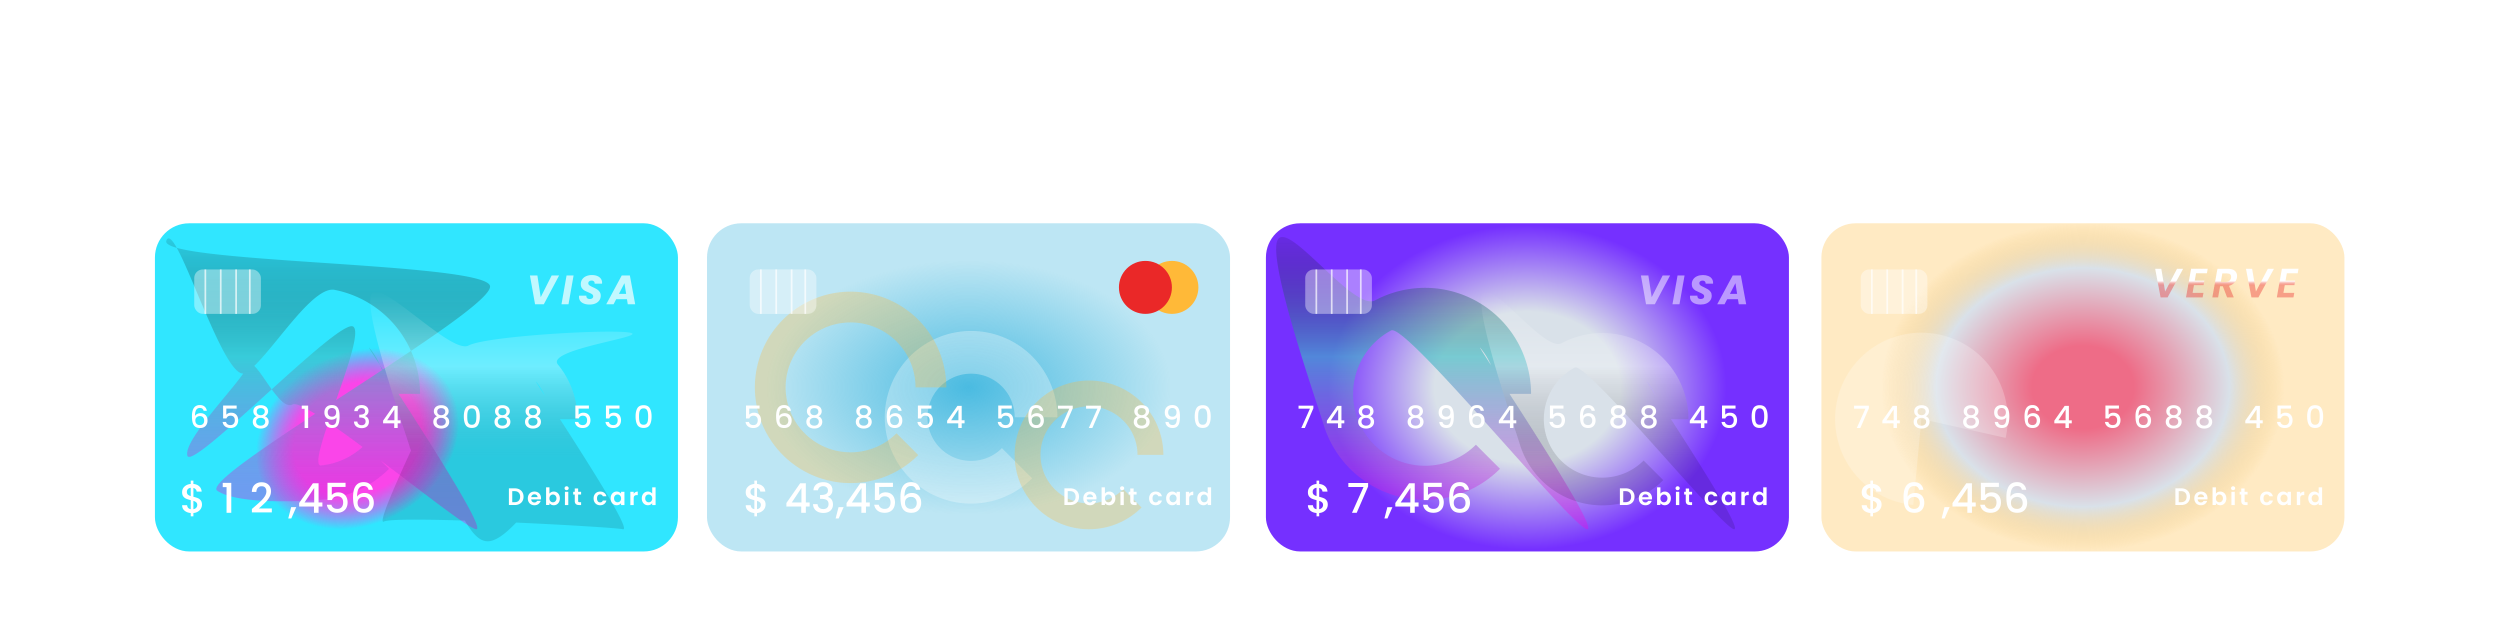 <svg width="1775" height="453" fill="none" xmlns="http://www.w3.org/2000/svg"><g filter="url(#filter0_d)"><g filter="url(#filter1_d)"><rect x="491.974" y="70" width="371.344" height="233" rx="24.271" fill="url(#paint0_angular)"/><path d="M740.75 207.737a61.283 61.283 0 00-90.173-54.048 61.29 61.29 0 00-29.756 71.838 61.288 61.288 0 0064.652 43.199 61.281 61.281 0 0037.327-17.655l-21.436-21.436a30.966 30.966 0 01-39.103 3.851 30.968 30.968 0 1148.173-25.749h30.316z" fill="#fff" fill-opacity=".3"/><path d="M815.99 234.435a52.79 52.79 0 10-15.462 37.328l-12.978-12.979a34.432 34.432 0 01-43.48 4.283 34.432 34.432 0 0125.849-62.405 34.434 34.434 0 0127.717 33.773h18.354zM661.87 186.5a67.957 67.957 0 00-54.701-66.653 67.957 67.957 0 00-78.29 86.38 67.957 67.957 0 0071.694 47.904 67.96 67.96 0 0041.392-19.577l-15.45-15.451a46.105 46.105 0 01-58.22 5.735 46.107 46.107 0 01-16.982-55.983 46.105 46.105 0 0151.594-27.578A46.11 46.11 0 01640.02 186.5h21.85z" fill="#FFB938" fill-opacity=".3"/><path d="M529.282 201.571h-7.318v4.347c.306-.408.757-.75 1.354-1.027a4.661 4.661 0 011.945-.415c1.223 0 2.213.262 2.97.786.772.524 1.318 1.187 1.639 1.988.335.801.502 1.646.502 2.534 0 1.077-.211 2.039-.633 2.883a4.558 4.558 0 01-1.857 1.966c-.816.481-1.82.721-3.015.721-1.587 0-2.861-.393-3.822-1.18-.961-.786-1.537-1.827-1.726-3.123h2.425c.16.684.517 1.23 1.07 1.638.553.393 1.245.59 2.075.59 1.034 0 1.806-.313 2.316-.939.524-.627.786-1.457.786-2.491 0-1.048-.262-1.849-.786-2.402-.525-.568-1.296-.852-2.316-.852-.713 0-1.318.182-1.813.546-.48.349-.83.83-1.048 1.441h-2.359v-9.196h9.611v2.185zm20.002 1.551c-.161-.67-.452-1.173-.874-1.508-.423-.335-1.012-.502-1.77-.502-1.15 0-2.009.444-2.577 1.332-.568.874-.867 2.33-.896 4.369.379-.641.932-1.136 1.66-1.485a5.38 5.38 0 012.36-.525c.961 0 1.805.212 2.533.634a4.19 4.19 0 011.726 1.791c.422.787.634 1.726.634 2.818 0 1.019-.204 1.93-.612 2.73a4.453 4.453 0 01-1.769 1.901c-.787.451-1.733.677-2.84.677-1.5 0-2.68-.328-3.539-.983-.844-.67-1.441-1.609-1.791-2.818-.335-1.208-.502-2.716-.502-4.521 0-5.33 1.878-7.995 5.635-7.995 1.457 0 2.6.393 3.43 1.179a4.652 4.652 0 011.485 2.906h-2.293zm-2.644 3.778c-.888 0-1.645.27-2.271.809-.612.524-.918 1.288-.918 2.293 0 1.005.284 1.806.852 2.403.583.583 1.391.874 2.425.874.917 0 1.638-.284 2.162-.852.539-.568.809-1.325.809-2.272 0-.99-.263-1.776-.787-2.359-.509-.597-1.267-.896-2.272-.896zm18.537.132c-1.514-.758-2.272-1.952-2.272-3.583 0-.786.197-1.507.59-2.162.393-.656.983-1.173 1.769-1.551.787-.393 1.748-.59 2.884-.59 1.121 0 2.075.197 2.861.59.801.378 1.398.895 1.792 1.551.393.655.589 1.376.589 2.162 0 .816-.211 1.537-.633 2.163a4.096 4.096 0 01-1.638 1.42c.83.305 1.485.808 1.966 1.507.48.684.72 1.492.72 2.424 0 .947-.24 1.784-.72 2.512-.481.729-1.151 1.289-2.01 1.682-.859.394-1.835.59-2.927.59s-2.068-.196-2.927-.59c-.845-.393-1.507-.953-1.988-1.682-.481-.728-.721-1.565-.721-2.512 0-.946.24-1.762.721-2.446a4.046 4.046 0 011.944-1.485zm5.832-3.277c0-.816-.254-1.442-.764-1.879-.51-.436-1.209-.655-2.097-.655-.874 0-1.566.219-2.075.655-.51.437-.765 1.071-.765 1.901 0 .728.262 1.325.787 1.791.538.451 1.223.677 2.053.677.83 0 1.514-.233 2.053-.699.539-.466.808-1.063.808-1.791zm-2.861 4.369c-.961 0-1.748.24-2.359.721-.597.466-.896 1.143-.896 2.031 0 .83.291 1.507.874 2.032.582.509 1.376.764 2.381.764.99 0 1.769-.262 2.337-.786.583-.525.874-1.194.874-2.01 0-.874-.299-1.551-.896-2.031-.582-.481-1.354-.721-2.315-.721zm32.142-1.092c-1.514-.758-2.272-1.952-2.272-3.583 0-.786.197-1.507.59-2.162.393-.656.983-1.173 1.769-1.551.787-.393 1.748-.59 2.884-.59 1.121 0 2.075.197 2.861.59.801.378 1.398.895 1.792 1.551.393.655.589 1.376.589 2.162 0 .816-.211 1.537-.633 2.163a4.096 4.096 0 01-1.638 1.42c.83.305 1.485.808 1.966 1.507.48.684.72 1.492.72 2.424 0 .947-.24 1.784-.72 2.512-.481.729-1.151 1.289-2.01 1.682-.859.394-1.835.59-2.927.59s-2.068-.196-2.927-.59c-.845-.393-1.507-.953-1.988-1.682-.481-.728-.721-1.565-.721-2.512 0-.946.24-1.762.721-2.446a4.046 4.046 0 011.944-1.485zm5.832-3.277c0-.816-.254-1.442-.764-1.879-.51-.436-1.209-.655-2.097-.655-.874 0-1.566.219-2.075.655-.51.437-.765 1.071-.765 1.901 0 .728.262 1.325.787 1.791.538.451 1.223.677 2.053.677.83 0 1.514-.233 2.053-.699.539-.466.808-1.063.808-1.791zm-2.861 4.369c-.961 0-1.748.24-2.359.721-.597.466-.896 1.143-.896 2.031 0 .83.291 1.507.874 2.032.582.509 1.376.764 2.381.764.99 0 1.769-.262 2.337-.786.583-.525.874-1.194.874-2.01 0-.874-.299-1.551-.896-2.031-.582-.481-1.354-.721-2.315-.721zm24.589-5.002c-.16-.67-.451-1.173-.874-1.508-.422-.335-1.012-.502-1.769-.502-1.15 0-2.009.444-2.577 1.332-.568.874-.867 2.33-.896 4.369.379-.641.932-1.136 1.66-1.485a5.375 5.375 0 012.359-.525c.961 0 1.806.212 2.534.634a4.19 4.19 0 011.726 1.791c.422.787.633 1.726.633 2.818 0 1.019-.204 1.93-.611 2.73a4.456 4.456 0 01-1.77 1.901c-.786.451-1.733.677-2.839.677-1.5 0-2.68-.328-3.539-.983-.845-.67-1.442-1.609-1.791-2.818-.335-1.208-.503-2.716-.503-4.521 0-5.33 1.879-7.995 5.636-7.995 1.456 0 2.599.393 3.429 1.179a4.654 4.654 0 011.486 2.906h-2.294zm-2.643 3.778c-.888 0-1.645.27-2.272.809-.611.524-.917 1.288-.917 2.293 0 1.005.284 1.806.852 2.403.582.583 1.391.874 2.425.874.917 0 1.638-.284 2.162-.852.539-.568.808-1.325.808-2.272 0-.99-.262-1.776-.786-2.359-.51-.597-1.267-.896-2.272-.896zm26.117-5.329h-7.318v4.347c.306-.408.757-.75 1.354-1.027a4.66 4.66 0 011.944-.415c1.224 0 2.214.262 2.971.786.772.524 1.318 1.187 1.638 1.988.335.801.503 1.646.503 2.534 0 1.077-.211 2.039-.634 2.883a4.55 4.55 0 01-1.856 1.966c-.816.481-1.821.721-3.015.721-1.587 0-2.861-.393-3.823-1.18-.961-.786-1.536-1.827-1.725-3.123h2.424a2.75 2.75 0 001.071 1.638c.553.393 1.245.59 2.075.59 1.034 0 1.806-.313 2.315-.939.525-.627.787-1.457.787-2.491 0-1.048-.262-1.849-.787-2.402-.524-.568-1.296-.852-2.315-.852-.714 0-1.318.182-1.813.546-.481.349-.83.83-1.049 1.441h-2.359v-9.196h9.612v2.185zm11.133 10.463v-1.879l7.339-10.528h3.015v10.244h2.031v2.163h-2.031v3.32h-2.447v-3.32h-7.907zm8.016-9.874l-5.155 7.711h5.155v-7.711zm37.882-.589h-7.317v4.347c.306-.408.757-.75 1.354-1.027a4.66 4.66 0 011.944-.415c1.223 0 2.214.262 2.971.786.772.524 1.318 1.187 1.638 1.988.335.801.503 1.646.503 2.534 0 1.077-.212 2.039-.634 2.883a4.558 4.558 0 01-1.857 1.966c-.815.481-1.82.721-3.014.721-1.587 0-2.862-.393-3.823-1.18-.961-.786-1.536-1.827-1.725-3.123h2.424c.16.684.517 1.23 1.071 1.638.553.393 1.245.59 2.075.59 1.034 0 1.806-.313 2.315-.939.524-.627.787-1.457.787-2.491 0-1.048-.263-1.849-.787-2.402-.524-.568-1.296-.852-2.315-.852-.714 0-1.318.182-1.813.546-.481.349-.83.83-1.049 1.441h-2.359v-9.196h9.611v2.185zm20.002 1.551c-.16-.67-.451-1.173-.874-1.508-.422-.335-1.012-.502-1.769-.502-1.15 0-2.01.444-2.578 1.332-.568.874-.866 2.33-.895 4.369.378-.641.932-1.136 1.66-1.485a5.372 5.372 0 012.359-.525c.961 0 1.806.212 2.534.634a4.19 4.19 0 011.726 1.791c.422.787.633 1.726.633 2.818 0 1.019-.204 1.93-.612 2.73a4.453 4.453 0 01-1.769 1.901c-.786.451-1.733.677-2.84.677-1.5 0-2.679-.328-3.538-.983-.845-.67-1.442-1.609-1.791-2.818-.335-1.208-.503-2.716-.503-4.521 0-5.33 1.879-7.995 5.636-7.995 1.456 0 2.599.393 3.429 1.179a4.654 4.654 0 011.486 2.906h-2.294zm-2.643 3.778c-.888 0-1.646.27-2.272.809-.611.524-.917 1.288-.917 2.293 0 1.005.284 1.806.852 2.403.582.583 1.39.874 2.424.874.918 0 1.639-.284 2.163-.852.539-.568.808-1.325.808-2.272 0-.99-.262-1.776-.786-2.359-.51-.597-1.267-.896-2.272-.896zm25.942-5.548l-6.073 14.002h-2.512l6.138-13.74h-8.082v-2.119h10.529v1.857zm19.977 0l-6.072 14.002h-2.512l6.138-13.74h-8.082v-2.119h10.528v1.857zm26.002 5.68c-1.515-.758-2.272-1.952-2.272-3.583 0-.786.197-1.507.59-2.162.393-.656.983-1.173 1.769-1.551.786-.393 1.748-.59 2.883-.59 1.122 0 2.076.197 2.862.59.801.378 1.398.895 1.791 1.551.393.655.59 1.376.59 2.162 0 .816-.211 1.537-.634 2.163a4.083 4.083 0 01-1.638 1.42c.83.305 1.486.808 1.966 1.507.481.684.721 1.492.721 2.424 0 .947-.24 1.784-.721 2.512-.48.729-1.15 1.289-2.009 1.682-.86.394-1.835.59-2.928.59-1.092 0-2.067-.196-2.927-.59-.844-.393-1.507-.953-1.987-1.682-.481-.728-.721-1.565-.721-2.512 0-.946.24-1.762.721-2.446a4.037 4.037 0 011.944-1.485zm5.832-3.277c0-.816-.255-1.442-.765-1.879-.509-.436-1.208-.655-2.097-.655-.873 0-1.565.219-2.075.655-.509.437-.764 1.071-.764 1.901 0 .728.262 1.325.786 1.791.539.451 1.223.677 2.053.677.831 0 1.515-.233 2.054-.699.539-.466.808-1.063.808-1.791zm-2.862 4.369c-.961 0-1.747.24-2.359.721-.597.466-.895 1.143-.895 2.031 0 .83.291 1.507.873 2.032.583.509 1.377.764 2.381.764.991 0 1.77-.262 2.338-.786.582-.525.873-1.194.873-2.01 0-.874-.298-1.551-.895-2.031-.583-.481-1.354-.721-2.316-.721zm19.129 2.905c.146.728.459 1.281.939 1.66.481.379 1.129.568 1.944.568 1.034 0 1.791-.408 2.272-1.223.481-.816.721-2.206.721-4.172-.35.495-.845.881-1.485 1.157a5.273 5.273 0 01-2.054.394c-.946 0-1.806-.19-2.577-.568a4.458 4.458 0 01-1.835-1.726c-.437-.772-.656-1.704-.656-2.796 0-1.602.466-2.876 1.398-3.823.947-.961 2.243-1.441 3.889-1.441 1.98 0 3.385.662 4.215 1.987.845 1.311 1.267 3.328 1.267 6.051 0 1.879-.16 3.415-.48 4.609-.306 1.194-.845 2.097-1.617 2.709-.771.611-1.842.917-3.211.917-1.558 0-2.759-.408-3.604-1.223-.844-.816-1.318-1.842-1.42-3.08h2.294zm2.774-3.713c.874 0 1.558-.27 2.053-.809.51-.553.765-1.281.765-2.184 0-1.005-.269-1.784-.808-2.337-.525-.568-1.245-.852-2.163-.852-.917 0-1.645.291-2.184.873-.524.568-.787 1.318-.787 2.25 0 .889.255 1.624.765 2.207.524.568 1.311.852 2.359.852zm15.744-.132c0-2.519.423-4.485 1.267-5.897.859-1.427 2.33-2.141 4.413-2.141 2.082 0 3.546.714 4.39 2.141.859 1.412 1.289 3.378 1.289 5.897 0 2.549-.43 4.544-1.289 5.986-.844 1.427-2.308 2.14-4.39 2.14-2.083 0-3.554-.713-4.413-2.14-.844-1.442-1.267-3.437-1.267-5.986zm8.913 0c0-1.179-.081-2.177-.241-2.992-.145-.816-.451-1.478-.917-1.988-.466-.524-1.158-.786-2.075-.786-.918 0-1.609.262-2.075.786-.466.51-.78 1.172-.94 1.988-.145.815-.218 1.813-.218 2.992 0 1.224.073 2.25.218 3.08.146.83.452 1.5.918 2.01.48.51 1.179.765 2.097.765.917 0 1.609-.255 2.075-.765.48-.51.793-1.18.939-2.01.146-.83.219-1.856.219-3.08z" fill="#fff"/><rect x="522.312" y="102.766" width="47.328" height="31.552" rx="6.068" fill="#fff" fill-opacity=".39"/><path stroke="#fff" stroke-opacity=".7" stroke-width="1.214" d="M530.201 102.766v31.552m10.921-31.552v31.552m10.922-31.552v31.552m9.708-31.552v31.552"/><circle cx="822.057" cy="115.508" r="18.81" fill="#FFB938"/><circle cx="803.247" cy="115.508" r="18.81" fill="#EA2828"/><path d="M533.56 269.77a5.46 5.46 0 01-.728 2.738c-.466.854-1.165 1.572-2.097 2.155-.913.582-2 .932-3.262 1.048v2.359h-1.893v-2.359c-1.825-.174-3.301-.747-4.427-1.718-1.126-.971-1.689-2.252-1.689-3.845h3.553c.058.758.301 1.389.728 1.894.427.485 1.039.796 1.835.932v-6.408c-1.301-.33-2.359-.66-3.175-.99a5.326 5.326 0 01-2.097-1.631c-.563-.738-.844-1.748-.844-3.029 0-1.612.563-2.942 1.689-3.99 1.126-1.068 2.602-1.69 4.427-1.864v-2.359h1.893v2.359c1.709.155 3.077.699 4.107 1.631 1.048.912 1.64 2.174 1.776 3.786h-3.553a2.784 2.784 0 00-.699-1.602c-.408-.485-.951-.815-1.631-.99v6.291c1.301.311 2.359.641 3.175.99.815.33 1.504.864 2.067 1.602.564.718.845 1.718.845 3zm-10.718-9.029c0 .796.233 1.418.699 1.864.485.447 1.165.806 2.039 1.078v-5.884c-.835.098-1.505.399-2.01.903-.485.505-.728 1.185-.728 2.039zm4.631 12.233c.854-.136 1.524-.476 2.01-1.02.485-.563.728-1.233.728-2.009 0-.777-.243-1.379-.728-1.806-.466-.447-1.136-.806-2.01-1.078v5.913zm20.865-1.864v-2.505l9.786-14.038h4.019v13.659h2.709v2.884h-2.709v4.427h-3.262v-4.427h-10.543zm10.689-13.165l-6.874 10.281h6.874v-10.281zm8.518 1.602c.116-1.806.805-3.213 2.068-4.223 1.281-1.01 2.912-1.515 4.893-1.515 1.359 0 2.533.243 3.524.728.99.486 1.737 1.146 2.242 1.981.505.835.758 1.777.758 2.825 0 1.204-.321 2.233-.962 3.087-.64.855-1.407 1.427-2.3 1.719v.116c1.145.35 2.038.99 2.679 1.922.641.913.961 2.088.961 3.525 0 1.145-.262 2.165-.786 3.058-.524.893-1.301 1.602-2.33 2.126-1.029.505-2.262.757-3.699.757-2.097 0-3.825-.534-5.184-1.602-1.34-1.087-2.059-2.64-2.156-4.66h3.204c.078 1.029.476 1.874 1.194 2.534.719.641 1.69.961 2.913.961 1.184 0 2.097-.32 2.738-.961.64-.66.961-1.505.961-2.534 0-1.359-.437-2.32-1.311-2.883-.854-.583-2.175-.874-3.961-.874h-.757v-2.738h.786c1.573-.019 2.767-.281 3.583-.786.834-.505 1.252-1.301 1.252-2.388 0-.932-.301-1.67-.903-2.214-.602-.563-1.456-.844-2.563-.844-1.087 0-1.932.281-2.534.844a3.288 3.288 0 00-1.077 2.039h-3.233zm21.428 11.999l-3.524 8.039h-2.155l2.068-8.039h3.611zm2.057-.436v-2.505l9.786-14.038h4.019v13.659h2.709v2.884h-2.709v4.427h-3.262v-4.427H591.03zm10.689-13.165l-6.874 10.281h6.874v-10.281zm22.265-.786h-9.757v5.796c.408-.544 1.009-1 1.806-1.369a6.212 6.212 0 012.592-.554c1.631 0 2.951.35 3.961 1.049 1.029.699 1.757 1.582 2.184 2.65a8.662 8.662 0 01.67 3.379c0 1.437-.282 2.718-.845 3.844-.543 1.107-1.369 1.981-2.475 2.621-1.088.641-2.427.962-4.02.962-2.116 0-3.815-.525-5.096-1.573-1.282-1.049-2.049-2.437-2.301-4.165h3.233c.213.913.689 1.641 1.427 2.184.737.525 1.66.787 2.767.787 1.378 0 2.407-.418 3.087-1.253.699-.835 1.048-1.941 1.048-3.32 0-1.398-.349-2.466-1.048-3.204-.699-.757-1.728-1.136-3.087-1.136-.952 0-1.758.243-2.418.729-.641.466-1.107 1.106-1.398 1.922h-3.145v-12.262h12.815v2.913zm16.329 2.068c-.213-.894-.602-1.563-1.165-2.01-.563-.447-1.349-.67-2.359-.67-1.534 0-2.679.592-3.437 1.777-.757 1.165-1.155 3.106-1.194 5.825.505-.855 1.243-1.515 2.214-1.981a7.173 7.173 0 013.145-.699c1.282 0 2.408.282 3.379.845.99.544 1.757 1.34 2.301 2.388.563 1.049.844 2.301.844 3.757 0 1.359-.272 2.573-.815 3.641a5.947 5.947 0 01-2.359 2.534c-1.049.602-2.311.903-3.787.903-2 0-3.572-.437-4.718-1.311-1.126-.893-1.922-2.146-2.388-3.757-.447-1.612-.67-3.621-.67-6.029 0-7.107 2.505-10.66 7.514-10.66 1.942 0 3.466.524 4.573 1.573 1.126 1.048 1.786 2.34 1.98 3.874h-3.058zm-3.524 5.038c-1.184 0-2.194.359-3.029 1.078-.815.699-1.223 1.718-1.223 3.058 0 1.34.378 2.408 1.136 3.204.776.776 1.854 1.165 3.233 1.165 1.223 0 2.184-.379 2.883-1.136.718-.757 1.078-1.767 1.078-3.029 0-1.32-.35-2.369-1.049-3.146-.679-.796-1.689-1.194-3.029-1.194zm113.075-6.092c1.246 0 2.339.243 3.279.73a5.14 5.14 0 012.192 2.09c.521.895.782 1.937.782 3.126 0 1.189-.261 2.231-.782 3.126-.51.883-1.24 1.569-2.192 2.056-.94.487-2.033.73-3.279.73h-4.145v-11.858h4.145zm-.085 9.836c1.246 0 2.209-.339 2.889-1.019.679-.679 1.019-1.637 1.019-2.871 0-1.235-.34-2.197-1.019-2.888-.68-.703-1.643-1.054-2.889-1.054h-1.682v7.832h1.682zm18.737-2.888c0 .34-.023.646-.068.918h-6.881c.056.679.294 1.212.713 1.597s.935.577 1.546.577c.884 0 1.512-.379 1.886-1.138h2.566a4.334 4.334 0 01-1.563 2.243c-.771.577-1.716.866-2.838.866-.906 0-1.721-.198-2.446-.594a4.379 4.379 0 01-1.682-1.716c-.397-.737-.595-1.586-.595-2.549 0-.974.198-1.829.595-2.565a4.137 4.137 0 011.665-1.699c.713-.397 1.535-.595 2.463-.595.895 0 1.694.193 2.396.578a3.984 3.984 0 011.648 1.648c.396.702.595 1.512.595 2.429zm-2.464-.679c-.011-.612-.232-1.099-.663-1.461-.43-.374-.957-.561-1.58-.561-.589 0-1.087.181-1.495.544-.396.351-.64.843-.73 1.478h4.468zm8.447-2.447a3.42 3.42 0 011.257-1.104c.544-.283 1.161-.425 1.852-.425a4.07 4.07 0 012.175.595c.657.396 1.172.962 1.546 1.699.385.725.578 1.568.578 2.531 0 .963-.193 1.818-.578 2.566-.374.736-.889 1.308-1.546 1.716a3.996 3.996 0 01-2.175.611c-.702 0-1.319-.136-1.852-.408a3.674 3.674 0 01-1.257-1.087v1.342h-2.378v-12.572h2.378v4.536zm4.978 3.296c0-.566-.119-1.053-.357-1.461a2.32 2.32 0 00-.917-.951 2.403 2.403 0 00-1.223-.323c-.431 0-.839.113-1.224.34a2.479 2.479 0 00-.917.951c-.227.419-.34.912-.34 1.478s.113 1.059.34 1.478c.238.419.544.742.917.969.385.215.793.322 1.224.322.441 0 .849-.113 1.223-.339.385-.227.691-.55.917-.969.238-.419.357-.917.357-1.495zm7.233-5.793c-.419 0-.77-.131-1.053-.391a1.362 1.362 0 01-.408-1.002c0-.397.136-.725.408-.986a1.46 1.46 0 011.053-.408c.419 0 .765.136 1.036.408.284.261.425.589.425.986 0 .396-.141.73-.425 1.002-.271.26-.617.391-1.036.391zm1.172 1.121v9.412h-2.378v-9.412h2.378zm6.988 1.954v4.553c0 .317.074.549.221.697.159.136.419.203.782.203h1.104v2.005h-1.495c-2.005 0-3.007-.974-3.007-2.922v-4.536h-1.121v-1.954h1.121v-2.328h2.395v2.328h2.107v1.954h-2.107zm10.992 2.752c0-.974.199-1.823.595-2.548a4.171 4.171 0 011.648-1.699c.702-.408 1.506-.612 2.412-.612 1.167 0 2.13.295 2.889.884.77.577 1.285 1.393 1.546 2.446h-2.566a1.813 1.813 0 00-.696-.951c-.317-.238-.714-.357-1.189-.357-.68 0-1.218.249-1.615.747-.396.487-.594 1.184-.594 2.09 0 .895.198 1.591.594 2.09.397.487.935.73 1.615.73.962 0 1.591-.43 1.885-1.291h2.566c-.261 1.02-.776 1.829-1.546 2.43-.77.6-1.733.9-2.889.9-.906 0-1.71-.198-2.412-.594a4.33 4.33 0 01-1.648-1.699c-.396-.737-.595-1.592-.595-2.566zm12.09-.034c0-.951.186-1.795.56-2.531.385-.737.901-1.303 1.546-1.699a4.157 4.157 0 012.192-.595c.702 0 1.314.142 1.835.425.532.283.957.64 1.274 1.07v-1.342h2.395v9.412h-2.395v-1.376c-.306.442-.731.81-1.274 1.104-.533.284-1.15.425-1.852.425a4.05 4.05 0 01-2.175-.611c-.645-.408-1.161-.98-1.546-1.716-.374-.748-.56-1.603-.56-2.566zm7.407.034c0-.578-.113-1.07-.34-1.478a2.32 2.32 0 00-.917-.951 2.402 2.402 0 00-1.241-.34c-.441 0-.849.107-1.223.323a2.472 2.472 0 00-.917.951c-.227.408-.34.895-.34 1.461 0 .566.113 1.065.34 1.495.238.419.543.742.917.969a2.38 2.38 0 001.223.339c.442 0 .856-.107 1.241-.322a2.47 2.47 0 00.917-.952c.227-.419.34-.917.34-1.495zm8.966-3.245a3.368 3.368 0 011.189-1.172c.499-.283 1.065-.425 1.699-.425v2.498h-.628c-.748 0-1.314.175-1.699.526-.374.351-.561.963-.561 1.835v4.689h-2.379v-9.412h2.379v1.461zm5.747 3.211c0-.951.187-1.795.561-2.531.385-.737.906-1.303 1.563-1.699a4.157 4.157 0 012.192-.595 3.93 3.93 0 011.75.408c.555.26.996.611 1.325 1.053v-4.468h2.412v12.572h-2.412v-1.393a3.23 3.23 0 01-1.24 1.121c-.533.284-1.15.425-1.852.425a4.05 4.05 0 01-2.175-.611c-.657-.408-1.178-.98-1.563-1.716-.374-.748-.561-1.603-.561-2.566zm7.408.034c0-.578-.113-1.07-.34-1.478a2.32 2.32 0 00-.917-.951 2.402 2.402 0 00-1.241-.34c-.441 0-.849.107-1.223.323a2.472 2.472 0 00-.917.951c-.227.408-.34.895-.34 1.461 0 .566.113 1.065.34 1.495.238.419.543.742.917.969a2.38 2.38 0 001.223.339c.442 0 .856-.107 1.241-.322a2.47 2.47 0 00.917-.952c.227-.419.34-.917.34-1.495z" fill="#fff"/></g><g filter="url(#filter2_d)"><path d="M1406.18 174.031a61.297 61.297 0 0167.89-15.756 61.316 61.316 0 0128.4 22.928 61.303 61.303 0 0110.33 35.011 61.384 61.384 0 01-11.41 34.672 61.281 61.281 0 01-29.11 22.034 61.254 61.254 0 01-36.46 1.578 61.293 61.293 0 01-30.9-19.438l46.6-39.799-45.34-41.23z" fill="#fff" fill-opacity=".36"/><path d="M1541 239.424a60.424 60.424 0 0031.28 26.062 60.419 60.419 0 0072.37-25.288 60.457 60.457 0 008.25-39.871 60.436 60.436 0 00-56.42-51.909 60.432 60.432 0 00-39.05 11.527 60.387 60.387 0 00-22.87 33.682l24.19 6.254a35.426 35.426 0 0136.31-26.512 35.445 35.445 0 0133.09 30.441 35.488 35.488 0 01-4.83 23.381 35.449 35.449 0 01-42.45 14.829 35.452 35.452 0 01-18.34-15.284L1541 239.424z" fill="#fff"/><rect x="1283.2" y="70" width="371.344" height="233" rx="24.271" fill="url(#paint1_angular)"/><path d="M1348.42 269.961a61.286 61.286 0 01-33.67-14.108 61.29 61.29 0 013.44-96.496 61.303 61.303 0 0134.59-11.674 61.321 61.321 0 0135.09 10.061 61.29 61.29 0 0126.13 64.608l-59.8-13.402-5.78 61.011z" fill="#fff" fill-opacity=".23"/><rect x="1311.11" y="102.766" width="47.328" height="31.552" rx="6.068" fill="#fff" fill-opacity=".39"/><path stroke="#fff" stroke-opacity=".7" stroke-width="1.214" d="M1319 102.766v31.552m10.92-31.552v31.552m10.93-31.552v31.552m9.7-31.552v31.552"/><path d="M1524.53 102.301l2.71 16.164 8.44-16.164h4.34l-11.04 20.329h-4.95l-3.87-20.329h4.37zm24.67 3.175l-.94 5.271h6.85l-.56 3.146h-6.84l-.96 5.504h7.72l-.59 3.233h-11.82l3.61-20.358h11.8l-.56 3.204h-7.71zm22.81-3.175c2.07 0 3.65.476 4.72 1.427 1.06.932 1.6 2.155 1.6 3.67 0 .369-.03.748-.09 1.136-.23 1.32-.84 2.524-1.81 3.611-.95 1.068-2.23 1.816-3.84 2.243l3.41 8.242h-4.75l-3.03-7.922h-1.95l-1.4 7.922h-4.11l3.62-20.329h7.63zm2.04 6.32c.03-.349.05-.582.05-.699 0-.738-.23-1.31-.69-1.718-.47-.408-1.18-.612-2.13-.612h-3.41l-1.08 6.087h3.41c1.09 0 1.95-.271 2.59-.815.66-.544 1.08-1.291 1.26-2.243zm14.96-6.32l2.7 16.164 8.45-16.164h4.34l-11.04 20.329h-4.95l-3.87-20.329h4.37zm24.66 3.175l-.93 5.271h6.84l-.55 3.146h-6.84l-.96 5.504h7.71l-.58 3.233h-11.82l3.61-20.358h11.79l-.55 3.204h-7.72z" fill="url(#paint2_linear)"/><path d="M1325.92 269.77c0 .971-.24 1.883-.72 2.738-.47.854-1.17 1.572-2.1 2.155-.91.582-2 .932-3.26 1.048v2.359h-1.9v-2.359c-1.82-.174-3.3-.747-4.42-1.718-1.13-.971-1.69-2.252-1.69-3.845h3.55c.06.758.3 1.389.73 1.894.43.485 1.04.796 1.83.932v-6.408c-1.3-.33-2.35-.66-3.17-.99-.82-.35-1.51-.893-2.1-1.631-.56-.738-.84-1.748-.84-3.029 0-1.612.56-2.942 1.69-3.99 1.12-1.068 2.6-1.69 4.42-1.864v-2.359h1.9v2.359c1.71.155 3.07.699 4.1 1.631 1.05.912 1.64 2.174 1.78 3.786h-3.55a2.786 2.786 0 00-.7-1.602c-.41-.485-.95-.815-1.63-.99v6.291c1.3.311 2.36.641 3.17.99.82.33 1.51.864 2.07 1.602.56.718.84 1.718.84 3zm-10.71-9.029c0 .796.23 1.418.7 1.864.48.447 1.16.806 2.03 1.078v-5.884c-.83.098-1.5.399-2.01.903-.48.505-.72 1.185-.72 2.039zm4.63 12.233c.85-.136 1.52-.476 2.01-1.02.48-.563.73-1.233.73-2.009 0-.777-.25-1.379-.73-1.806-.47-.447-1.14-.806-2.01-1.078v5.913zm32.69-13.747c-.22-.894-.6-1.563-1.17-2.01-.56-.447-1.35-.67-2.36-.67-1.53 0-2.68.592-3.43 1.777-.76 1.165-1.16 3.106-1.2 5.825.51-.855 1.24-1.515 2.22-1.981a7.136 7.136 0 013.14-.699c1.28 0 2.41.282 3.38.845.99.544 1.76 1.34 2.3 2.388.56 1.049.84 2.301.84 3.757 0 1.359-.27 2.573-.81 3.641-.52 1.068-1.31 1.912-2.36 2.534-1.05.602-2.31.903-3.79.903-2 0-3.57-.437-4.71-1.311-1.13-.893-1.93-2.146-2.39-3.757-.45-1.612-.67-3.621-.67-6.029 0-7.107 2.5-10.66 7.51-10.66 1.94 0 3.47.524 4.57 1.573 1.13 1.048 1.79 2.34 1.99 3.874h-3.06zm-3.53 5.038c-1.18 0-2.19.359-3.03 1.078-.81.699-1.22 1.718-1.22 3.058 0 1.34.38 2.408 1.14 3.204.77.776 1.85 1.165 3.23 1.165 1.22 0 2.18-.379 2.88-1.136.72-.757 1.08-1.767 1.08-3.029 0-1.32-.35-2.369-1.05-3.146-.68-.796-1.69-1.194-3.03-1.194zm25.21 7.281l-3.52 8.039h-2.16l2.07-8.039h3.61zm2.06-.436v-2.505l9.79-14.038h4.02v13.659h2.7v2.884h-2.7v4.427h-3.27v-4.427h-10.54zm10.69-13.165l-6.87 10.281h6.87v-10.281zm22.26-.786h-9.75v5.796c.4-.544 1.01-1 1.8-1.369a6.23 6.23 0 012.59-.554c1.64 0 2.96.35 3.97 1.049 1.02.699 1.75 1.582 2.18 2.65.45 1.068.67 2.194.67 3.379 0 1.437-.28 2.718-.84 3.844a6.1 6.1 0 01-2.48 2.621c-1.09.641-2.43.962-4.02.962-2.12 0-3.81-.525-5.1-1.573-1.28-1.049-2.04-2.437-2.3-4.165h3.24c.21.913.68 1.641 1.42 2.184.74.525 1.66.787 2.77.787 1.38 0 2.41-.418 3.09-1.253.7-.835 1.05-1.941 1.05-3.32 0-1.398-.35-2.466-1.05-3.204-.7-.757-1.73-1.136-3.09-1.136-.95 0-1.76.243-2.42.729-.64.466-1.1 1.106-1.4 1.922h-3.14v-12.262h12.81v2.913zm16.33 2.068c-.21-.894-.6-1.563-1.16-2.01-.56-.447-1.35-.67-2.36-.67-1.53 0-2.68.592-3.44 1.777-.75 1.165-1.15 3.106-1.19 5.825.5-.855 1.24-1.515 2.21-1.981a7.179 7.179 0 013.15-.699c1.28 0 2.4.282 3.38.845.99.544 1.75 1.34 2.3 2.388.56 1.049.84 2.301.84 3.757 0 1.359-.27 2.573-.81 3.641a5.967 5.967 0 01-2.36 2.534c-1.05.602-2.31.903-3.79.903-2 0-3.57-.437-4.72-1.311-1.12-.893-1.92-2.146-2.39-3.757-.44-1.612-.67-3.621-.67-6.029 0-7.107 2.51-10.66 7.52-10.66 1.94 0 3.46.524 4.57 1.573 1.13 1.048 1.79 2.34 1.98 3.874h-3.06zm-3.52 5.038c-1.19 0-2.19.359-3.03 1.078-.82.699-1.22 1.718-1.22 3.058 0 1.34.38 2.408 1.13 3.204.78.776 1.86 1.165 3.24 1.165 1.22 0 2.18-.379 2.88-1.136.72-.757 1.08-1.767 1.08-3.029 0-1.32-.35-2.369-1.05-3.146-.68-.796-1.69-1.194-3.03-1.194zm116.64-6.092c1.24 0 2.34.243 3.28.73a5.147 5.147 0 012.19 2.09c.52.895.78 1.937.78 3.126 0 1.189-.26 2.231-.78 3.126-.51.883-1.24 1.569-2.19 2.056-.94.487-2.04.73-3.28.73h-4.15v-11.858h4.15zm-.09 9.836c1.25 0 2.21-.339 2.89-1.019.68-.679 1.02-1.637 1.02-2.871 0-1.235-.34-2.197-1.02-2.888-.68-.703-1.64-1.054-2.89-1.054h-1.68v7.832h1.68zm18.74-2.888c0 .34-.02.646-.07.918h-6.88c.06.679.29 1.212.71 1.597s.94.577 1.55.577c.88 0 1.51-.379 1.88-1.138h2.57a4.317 4.317 0 01-1.56 2.243c-.77.577-1.72.866-2.84.866-.91 0-1.72-.198-2.45-.594a4.414 4.414 0 01-1.68-1.716c-.4-.737-.59-1.586-.59-2.549 0-.974.19-1.829.59-2.565.4-.737.95-1.303 1.67-1.699.71-.397 1.53-.595 2.46-.595.89 0 1.69.193 2.4.578.71.385 1.26.934 1.64 1.648.4.702.6 1.512.6 2.429zm-2.47-.679c-.01-.612-.23-1.099-.66-1.461-.43-.374-.96-.561-1.58-.561-.59 0-1.09.181-1.49.544-.4.351-.64.843-.73 1.478h4.46zm8.45-2.447c.31-.453.73-.821 1.26-1.104.54-.283 1.16-.425 1.85-.425.8 0 1.53.198 2.18.595.65.396 1.17.962 1.54 1.699.39.725.58 1.568.58 2.531 0 .963-.19 1.818-.58 2.566a4.224 4.224 0 01-1.54 1.716c-.65.407-1.38.611-2.18.611-.7 0-1.32-.136-1.85-.408a3.722 3.722 0 01-1.26-1.087v1.342h-2.38v-12.572h2.38v4.536zm4.98 3.296c0-.566-.12-1.053-.36-1.461a2.297 2.297 0 00-.91-.951 2.447 2.447 0 00-1.23-.323c-.43 0-.84.113-1.22.34-.38.215-.68.532-.92.951-.23.419-.34.912-.34 1.478s.11 1.059.34 1.478c.24.419.54.742.92.969.38.215.79.322 1.22.322.44 0 .85-.113 1.23-.339.38-.227.69-.55.91-.969.24-.419.36-.917.36-1.495zm7.23-5.793c-.42 0-.77-.131-1.05-.391a1.372 1.372 0 01-.41-1.002c0-.397.14-.725.41-.986.28-.272.63-.408 1.05-.408.42 0 .77.136 1.04.408.28.261.42.589.42.986 0 .396-.14.73-.42 1.002-.27.26-.62.391-1.04.391zm1.17 1.121v9.412h-2.37v-9.412h2.37zm6.99 1.954v4.553c0 .317.08.549.22.697.16.136.42.203.79.203h1.1v2.005h-1.5c-2 0-3-.974-3-2.922v-4.536h-1.12v-1.954h1.12v-2.328h2.39v2.328h2.11v1.954h-2.11zm10.99 2.752c0-.974.2-1.823.6-2.548.4-.737.94-1.303 1.65-1.699.7-.408 1.5-.612 2.41-.612 1.17 0 2.13.295 2.89.884.77.577 1.28 1.393 1.54 2.446h-2.56a1.83 1.83 0 00-.7-.951c-.32-.238-.71-.357-1.19-.357-.68 0-1.21.249-1.61.747-.4.487-.6 1.184-.6 2.09 0 .895.2 1.591.6 2.09.4.487.93.73 1.61.73.97 0 1.59-.43 1.89-1.291h2.56c-.26 1.02-.77 1.829-1.54 2.43-.77.6-1.73.9-2.89.9-.91 0-1.71-.198-2.41-.594a4.308 4.308 0 01-1.65-1.699c-.4-.737-.6-1.592-.6-2.566zm12.09-.034c0-.951.19-1.795.56-2.531.39-.737.9-1.303 1.55-1.699a4.167 4.167 0 012.19-.595c.7 0 1.32.142 1.84.425.53.283.95.64 1.27 1.07v-1.342h2.4v9.412h-2.4v-1.376c-.3.442-.73.81-1.27 1.104-.54.284-1.15.425-1.85.425-.8 0-1.52-.204-2.18-.611-.65-.408-1.16-.98-1.55-1.716-.37-.748-.56-1.603-.56-2.566zm7.41.034c0-.578-.11-1.07-.34-1.478-.23-.419-.53-.736-.92-.951-.38-.227-.79-.34-1.24-.34-.44 0-.85.107-1.22.323-.37.215-.68.532-.92.951-.22.408-.34.895-.34 1.461 0 .566.12 1.065.34 1.495.24.419.55.742.92.969.39.226.79.339 1.22.339.45 0 .86-.107 1.24-.322.39-.227.69-.544.92-.952.23-.419.34-.917.34-1.495zm8.97-3.245a3.3 3.3 0 011.19-1.172c.49-.283 1.06-.425 1.7-.425v2.498h-.63c-.75 0-1.32.175-1.7.526-.38.351-.56.963-.56 1.835v4.689h-2.38v-9.412h2.38v1.461zm5.74 3.211c0-.951.19-1.795.57-2.531.38-.737.9-1.303 1.56-1.699a4.167 4.167 0 012.19-.595c.61 0 1.2.136 1.75.408.55.26 1 .611 1.33 1.053v-4.468h2.41v12.572h-2.41v-1.393c-.3.464-.71.838-1.25 1.121-.53.284-1.14.425-1.85.425-.79 0-1.51-.204-2.17-.611-.66-.408-1.18-.98-1.56-1.716-.38-.748-.57-1.603-.57-2.566zm7.41.034c0-.578-.11-1.07-.34-1.478a2.26 2.26 0 00-.92-.951c-.38-.227-.79-.34-1.24-.34-.44 0-.84.107-1.22.323-.37.215-.68.532-.92.951-.22.408-.34.895-.34 1.461 0 .566.12 1.065.34 1.495.24.419.55.742.92.969.39.226.79.339 1.22.339a2.402 2.402 0 002.16-1.274c.23-.419.34-.917.34-1.495zm-319.38-63.973l-6.08 14.002h-2.51l6.14-13.74h-8.08v-2.119h10.53v1.857zm9.58 10.682v-1.879l7.34-10.528h3.01v10.244h2.03v2.163h-2.03v3.32h-2.45v-3.32h-7.9zm8.01-9.874l-5.15 7.711h5.15v-7.711zm16.88 4.872c-1.52-.758-2.28-1.952-2.28-3.583 0-.786.2-1.507.59-2.162.4-.656.99-1.173 1.77-1.551.79-.393 1.75-.59 2.89-.59 1.12 0 2.07.197 2.86.59.8.378 1.4.895 1.79 1.551.39.655.59 1.376.59 2.162 0 .816-.21 1.537-.63 2.163a4.142 4.142 0 01-1.64 1.42c.83.305 1.48.808 1.96 1.507.48.684.72 1.492.72 2.424 0 .947-.24 1.784-.72 2.512-.48.729-1.15 1.289-2.01 1.682-.86.394-1.83.59-2.92.59-1.1 0-2.07-.196-2.93-.59-.84-.393-1.51-.953-1.99-1.682-.48-.728-.72-1.565-.72-2.512 0-.946.24-1.762.72-2.446.48-.685 1.13-1.18 1.95-1.485zm5.83-3.277c0-.816-.26-1.442-.77-1.879-.51-.436-1.2-.655-2.09-.655-.88 0-1.57.219-2.08.655-.51.437-.76 1.071-.76 1.901 0 .728.26 1.325.78 1.791.54.451 1.23.677 2.06.677.83 0 1.51-.233 2.05-.699.54-.466.81-1.063.81-1.791zm-2.86 4.369c-.96 0-1.75.24-2.36.721-.6.466-.9 1.143-.9 2.031 0 .83.29 1.507.88 2.032.58.509 1.37.764 2.38.764.99 0 1.77-.262 2.33-.786.59-.525.88-1.194.88-2.01 0-.874-.3-1.551-.9-2.031-.58-.481-1.35-.721-2.31-.721zm32.14-1.092c-1.52-.758-2.27-1.952-2.27-3.583 0-.786.19-1.507.59-2.162.39-.656.98-1.173 1.77-1.551.78-.393 1.74-.59 2.88-.59 1.12 0 2.08.197 2.86.59.8.378 1.4.895 1.79 1.551.4.655.59 1.376.59 2.162 0 .816-.21 1.537-.63 2.163a4.075 4.075 0 01-1.64 1.42c.83.305 1.49.808 1.97 1.507.48.684.72 1.492.72 2.424 0 .947-.24 1.784-.72 2.512-.48.729-1.15 1.289-2.01 1.682-.86.394-1.84.59-2.93.59s-2.07-.196-2.93-.59c-.84-.393-1.5-.953-1.98-1.682-.49-.728-.73-1.565-.73-2.512 0-.946.24-1.762.73-2.446a4.008 4.008 0 011.94-1.485zm5.83-3.277c0-.816-.25-1.442-.76-1.879-.51-.436-1.21-.655-2.1-.655-.87 0-1.57.219-2.08.655-.5.437-.76 1.071-.76 1.901 0 .728.26 1.325.79 1.791.54.451 1.22.677 2.05.677.83 0 1.51-.233 2.05-.699.54-.466.81-1.063.81-1.791zm-2.86 4.369c-.96 0-1.75.24-2.36.721-.6.466-.89 1.143-.89 2.031 0 .83.29 1.507.87 2.032.58.509 1.38.764 2.38.764.99 0 1.77-.262 2.34-.786.58-.525.87-1.194.87-2.01 0-.874-.3-1.551-.89-2.031-.59-.481-1.36-.721-2.32-.721zm19.13 2.905c.14.728.46 1.281.94 1.66.48.379 1.13.568 1.94.568 1.04 0 1.79-.408 2.27-1.223.48-.816.72-2.206.72-4.172-.34.495-.84.881-1.48 1.157-.63.262-1.31.394-2.05.394-.95 0-1.81-.19-2.58-.568a4.477 4.477 0 01-1.84-1.726c-.43-.772-.65-1.704-.65-2.796 0-1.602.46-2.876 1.4-3.823.94-.961 2.24-1.441 3.88-1.441 1.98 0 3.39.662 4.22 1.987.84 1.311 1.27 3.328 1.27 6.051 0 1.879-.16 3.415-.48 4.609-.31 1.194-.85 2.097-1.62 2.709-.77.611-1.84.917-3.21.917-1.56 0-2.76-.408-3.61-1.223-.84-.816-1.31-1.842-1.42-3.08h2.3zm2.77-3.713c.88 0 1.56-.27 2.06-.809.51-.553.76-1.281.76-2.184 0-1.005-.27-1.784-.81-2.337-.52-.568-1.24-.852-2.16-.852-.92 0-1.65.291-2.18.873-.53.568-.79 1.318-.79 2.25 0 .889.25 1.624.76 2.207.53.568 1.31.852 2.36.852zm24.31-4.194c-.16-.67-.45-1.173-.87-1.508-.43-.335-1.02-.502-1.77-.502-1.15 0-2.01.444-2.58 1.332-.57.874-.87 2.33-.9 4.369.38-.641.94-1.136 1.66-1.485.73-.35 1.52-.525 2.36-.525.96 0 1.81.212 2.54.634.74.408 1.31 1.005 1.72 1.791.42.787.64 1.726.64 2.818 0 1.019-.21 1.93-.62 2.73a4.414 4.414 0 01-1.77 1.901c-.78.451-1.73.677-2.83.677-1.5 0-2.68-.328-3.54-.983-.85-.67-1.45-1.609-1.79-2.818-.34-1.208-.51-2.716-.51-4.521 0-5.33 1.88-7.995 5.64-7.995 1.45 0 2.6.393 3.43 1.179a4.641 4.641 0 011.48 2.906h-2.29zm-2.64 3.778c-.89 0-1.65.27-2.28.809-.61.524-.91 1.288-.91 2.293 0 1.005.28 1.806.85 2.403.58.583 1.39.874 2.42.874.92 0 1.64-.284 2.17-.852.54-.568.8-1.325.8-2.272 0-.99-.26-1.776-.78-2.359-.51-.597-1.27-.896-2.27-.896zm15.54 5.134v-1.879l7.34-10.528h3.01v10.244h2.04v2.163h-2.04v3.32h-2.44v-3.32h-7.91zm8.02-9.874l-5.16 7.711h5.16v-7.711zm37.88-.589h-7.32v4.347c.31-.408.76-.75 1.36-1.027a4.648 4.648 0 011.94-.415c1.22 0 2.21.262 2.97.786.77.524 1.32 1.187 1.64 1.988.33.801.5 1.646.5 2.534 0 1.077-.21 2.039-.63 2.883a4.577 4.577 0 01-1.86 1.966c-.81.481-1.82.721-3.01.721-1.59 0-2.86-.393-3.83-1.18-.96-.786-1.53-1.827-1.72-3.123h2.42c.16.684.52 1.23 1.07 1.638.56.393 1.25.59 2.08.59 1.03 0 1.8-.313 2.31-.939.53-.627.79-1.457.79-2.491 0-1.048-.26-1.849-.79-2.402-.52-.568-1.29-.852-2.31-.852-.71 0-1.32.182-1.81.546-.48.349-.83.83-1.05 1.441h-2.36v-9.196h9.61v2.185zm20 1.551c-.16-.67-.45-1.173-.87-1.508-.43-.335-1.01-.502-1.77-.502-1.15 0-2.01.444-2.58 1.332-.57.874-.87 2.33-.9 4.369.38-.641.94-1.136 1.66-1.485.73-.35 1.52-.525 2.36-.525.97 0 1.81.212 2.54.634a4.148 4.148 0 011.72 1.791c.43.787.64 1.726.64 2.818 0 1.019-.21 1.93-.61 2.73-.4.801-.99 1.435-1.77 1.901-.79.451-1.74.677-2.84.677-1.5 0-2.68-.328-3.54-.983-.85-.67-1.44-1.609-1.79-2.818-.34-1.208-.51-2.716-.51-4.521 0-5.33 1.88-7.995 5.64-7.995 1.46 0 2.6.393 3.43 1.179a4.641 4.641 0 011.48 2.906h-2.29zm-2.64 3.778c-.89 0-1.65.27-2.27.809-.62.524-.92 1.288-.92 2.293 0 1.005.28 1.806.85 2.403.58.583 1.39.874 2.43.874.91 0 1.63-.284 2.16-.852.54-.568.81-1.325.81-2.272 0-.99-.27-1.776-.79-2.359-.51-.597-1.27-.896-2.27-.896zm18.53.132c-1.51-.758-2.27-1.952-2.27-3.583 0-.786.2-1.507.59-2.162.4-.656.99-1.173 1.77-1.551.79-.393 1.75-.59 2.89-.59 1.12 0 2.07.197 2.86.59.8.378 1.39.895 1.79 1.551.39.655.59 1.376.59 2.162 0 .816-.21 1.537-.64 2.163-.4.611-.95 1.085-1.63 1.42.83.305 1.48.808 1.96 1.507.48.684.72 1.492.72 2.424 0 .947-.24 1.784-.72 2.512-.48.729-1.15 1.289-2.01 1.682-.86.394-1.83.59-2.92.59-1.1 0-2.07-.196-2.93-.59-.85-.393-1.51-.953-1.99-1.682-.48-.728-.72-1.565-.72-2.512 0-.946.24-1.762.72-2.446a4.055 4.055 0 011.94-1.485zm5.84-3.277c0-.816-.26-1.442-.77-1.879-.51-.436-1.21-.655-2.09-.655-.88 0-1.57.219-2.08.655-.51.437-.76 1.071-.76 1.901 0 .728.26 1.325.78 1.791.54.451 1.23.677 2.06.677.83 0 1.51-.233 2.05-.699.54-.466.81-1.063.81-1.791zm-2.86 4.369c-.97 0-1.75.24-2.36.721-.6.466-.9 1.143-.9 2.031 0 .83.29 1.507.87 2.032.59.509 1.38.764 2.39.764.99 0 1.76-.262 2.33-.786.59-.525.88-1.194.88-2.01 0-.874-.3-1.551-.9-2.031-.58-.481-1.35-.721-2.31-.721zm18.71-1.092c-1.52-.758-2.27-1.952-2.27-3.583 0-.786.19-1.507.59-2.162.39-.656.98-1.173 1.77-1.551.78-.393 1.74-.59 2.88-.59 1.12 0 2.07.197 2.86.59.8.378 1.4.895 1.79 1.551.4.655.59 1.376.59 2.162 0 .816-.21 1.537-.63 2.163a4.142 4.142 0 01-1.64 1.42c.83.305 1.49.808 1.97 1.507.48.684.72 1.492.72 2.424 0 .947-.24 1.784-.72 2.512-.48.729-1.15 1.289-2.01 1.682-.86.394-1.84.59-2.93.59s-2.07-.196-2.93-.59a4.78 4.78 0 01-1.99-1.682c-.48-.728-.72-1.565-.72-2.512 0-.946.24-1.762.72-2.446a4.081 4.081 0 011.95-1.485zm5.83-3.277c0-.816-.25-1.442-.76-1.879-.51-.436-1.21-.655-2.1-.655-.87 0-1.57.219-2.08.655-.51.437-.76 1.071-.76 1.901 0 .728.26 1.325.79 1.791.53.451 1.22.677 2.05.677.83 0 1.51-.233 2.05-.699.54-.466.81-1.063.81-1.791zm-2.86 4.369c-.96 0-1.75.24-2.36.721-.6.466-.9 1.143-.9 2.031 0 .83.3 1.507.88 2.032.58.509 1.37.764 2.38.764.99 0 1.77-.262 2.34-.786.58-.525.87-1.194.87-2.01 0-.874-.3-1.551-.9-2.031-.58-.481-1.35-.721-2.31-.721zm29.15 3.91v-1.879l7.34-10.528h3.01v10.244h2.03v2.163h-2.03v3.32h-2.44v-3.32h-7.91zm8.02-9.874l-5.16 7.711h5.16v-7.711zm24.45-.589h-7.32v4.347c.31-.408.76-.75 1.36-1.027a4.648 4.648 0 011.94-.415c1.22 0 2.21.262 2.97.786.77.524 1.32 1.187 1.64 1.988.33.801.5 1.646.5 2.534 0 1.077-.21 2.039-.63 2.883a4.577 4.577 0 01-1.86 1.966c-.81.481-1.82.721-3.01.721-1.59 0-2.86-.393-3.83-1.18-.96-.786-1.53-1.827-1.72-3.123h2.42c.16.684.52 1.23 1.07 1.638.56.393 1.25.59 2.08.59 1.03 0 1.8-.313 2.31-.939.53-.627.79-1.457.79-2.491 0-1.048-.26-1.849-.79-2.402-.52-.568-1.29-.852-2.31-.852-.72 0-1.32.182-1.81.546-.49.349-.83.83-1.05 1.441h-2.36v-9.196h9.61v2.185zm11.44 5.613c0-2.519.42-4.485 1.26-5.897.86-1.427 2.33-2.141 4.42-2.141 2.08 0 3.54.714 4.39 2.141.86 1.412 1.29 3.378 1.29 5.897 0 2.549-.43 4.544-1.29 5.986-.85 1.427-2.31 2.14-4.39 2.14-2.09 0-3.56-.713-4.42-2.14-.84-1.442-1.26-3.437-1.26-5.986zm8.91 0c0-1.179-.08-2.177-.24-2.992-.15-.816-.45-1.478-.92-1.988-.46-.524-1.16-.786-2.07-.786-.92 0-1.61.262-2.08.786-.46.51-.78 1.172-.94 1.988-.14.815-.22 1.813-.22 2.992 0 1.224.08 2.25.22 3.08.15.83.45 1.5.92 2.01.48.51 1.18.765 2.1.765.91 0 1.61-.255 2.07-.765.48-.51.8-1.18.94-2.01.15-.83.22-1.856.22-3.08z" fill="#fff"/></g><g filter="url(#filter3_d)"><rect x="888.802" y="70" width="371.344" height="233" rx="24.271" fill="url(#paint3_angular)"/><path d="M1077.05 191.093a75.276 75.276 0 00-60.59-73.824 75.273 75.273 0 00-50.165 7.441c-15.358 8.209-62.695-58.578-69.359-42.49-6.664 16.089 27.757 114.058 32.812 130.722A75.273 75.273 0 001009.15 266a75.27 75.27 0 0045.85-21.684l-17.11-17.112a51.068 51.068 0 11-60.187-81.15c10.42-5.57 127.407 138.837 138.997 141.142 11.59 2.305-82.94-137.635-75.45-128.501a51.049 51.049 0 0111.6 32.398h24.2z" fill="url(#paint4_linear)" fill-opacity=".62"/><path d="M1188.81 209.082a61.185 61.185 0 00-49.25-60.009 61.19 61.19 0 00-40.78 6.049c-12.48 6.673-50.96-47.617-56.38-34.539-5.42 13.078 22.56 92.714 26.67 106.26a61.197 61.197 0 0024.56 33.112 61.18 61.18 0 0039.99 10.016 61.185 61.185 0 0037.27-17.625l-13.91-13.911a41.511 41.511 0 01-25.29 11.959 41.505 41.505 0 01-43.79-29.262 41.53 41.53 0 011.37-27.936 41.53 41.53 0 0118.78-20.725c8.47-4.527 103.57 112.856 112.99 114.73 9.42 1.874-67.42-111.878-61.33-104.454a41.525 41.525 0 019.42 26.335h19.68z" fill="url(#paint5_linear)" fill-opacity=".3"/><path d="M922.495 201.352l-6.072 14.002h-2.512l6.138-13.74h-8.082v-2.119h10.528v1.857zm9.58 10.682v-1.879l7.34-10.528h3.014v10.244h2.032v2.163h-2.032v3.32h-2.446v-3.32h-7.908zm8.017-9.874l-5.155 7.711h5.155v-7.711zm16.873 4.872c-1.514-.758-2.271-1.952-2.271-3.583 0-.786.196-1.507.59-2.162.393-.656.982-1.173 1.769-1.551.786-.393 1.747-.59 2.883-.59 1.122 0 2.075.197 2.862.59.801.378 1.398.895 1.791 1.551.393.655.59 1.376.59 2.162 0 .816-.211 1.537-.634 2.163a4.09 4.09 0 01-1.638 1.42c.83.305 1.485.808 1.966 1.507.48.684.721 1.492.721 2.424 0 .947-.241 1.784-.721 2.512-.481.729-1.151 1.289-2.01 1.682-.859.394-1.835.59-2.927.59s-2.068-.196-2.927-.59c-.844-.393-1.507-.953-1.988-1.682-.48-.728-.72-1.565-.72-2.512 0-.946.24-1.762.72-2.446a4.046 4.046 0 011.944-1.485zm5.833-3.277c0-.816-.255-1.442-.765-1.879-.509-.436-1.208-.655-2.097-.655-.874 0-1.565.219-2.075.655-.51.437-.764 1.071-.764 1.901 0 .728.262 1.325.786 1.791.539.451 1.223.677 2.053.677.83 0 1.515-.233 2.054-.699.538-.466.808-1.063.808-1.791zm-2.862 4.369c-.961 0-1.747.24-2.359.721-.597.466-.895 1.143-.895 2.031 0 .83.291 1.507.873 2.032.583.509 1.376.764 2.381.764.99 0 1.77-.262 2.338-.786.582-.525.873-1.194.873-2.01 0-.874-.298-1.551-.895-2.031-.583-.481-1.355-.721-2.316-.721zm32.142-1.092c-1.514-.758-2.271-1.952-2.271-3.583 0-.786.196-1.507.589-2.162.394-.656.983-1.173 1.77-1.551.786-.393 1.747-.59 2.883-.59 1.122 0 2.075.197 2.862.59.801.378 1.398.895 1.791 1.551.398.655.588 1.376.588 2.162 0 .816-.21 1.537-.632 2.163a4.096 4.096 0 01-1.638 1.42c.83.305 1.485.808 1.966 1.507.484.684.724 1.492.724 2.424 0 .947-.24 1.784-.724 2.512-.481.729-1.151 1.289-2.01 1.682-.859.394-1.835.59-2.927.59s-2.068-.196-2.927-.59c-.844-.393-1.507-.953-1.988-1.682-.48-.728-.72-1.565-.72-2.512 0-.946.24-1.762.72-2.446a4.046 4.046 0 011.944-1.485zm5.833-3.277c0-.816-.255-1.442-.765-1.879-.509-.436-1.208-.655-2.097-.655-.874 0-1.565.219-2.075.655-.51.437-.764 1.071-.764 1.901 0 .728.262 1.325.786 1.791.539.451 1.223.677 2.053.677.83 0 1.515-.233 2.054-.699.538-.466.808-1.063.808-1.791zm-2.862 4.369c-.961 0-1.747.24-2.359.721-.597.466-.896 1.143-.896 2.031 0 .83.292 1.507.874 2.032.583.509 1.376.764 2.381.764.99 0 1.77-.262 2.337-.786.583-.525.874-1.194.874-2.01 0-.874-.298-1.551-.895-2.031-.583-.481-1.355-.721-2.316-.721zm19.131 2.905c.14.728.46 1.281.94 1.66.48.379 1.13.568 1.94.568 1.03 0 1.79-.408 2.27-1.223.48-.816.72-2.206.72-4.172-.35.495-.84.881-1.48 1.157-.63.262-1.31.394-2.06.394-.94 0-1.8-.19-2.57-.568a4.477 4.477 0 01-1.84-1.726c-.43-.772-.65-1.704-.65-2.796 0-1.602.46-2.876 1.4-3.823.94-.961 2.24-1.441 3.88-1.441 1.98 0 3.39.662 4.22 1.987.84 1.311 1.27 3.328 1.27 6.051 0 1.879-.16 3.415-.48 4.609-.31 1.194-.85 2.097-1.62 2.709-.77.611-1.84.917-3.21.917-1.56 0-2.76-.408-3.61-1.223-.84-.816-1.31-1.842-1.42-3.08h2.3zm2.77-3.713c.88 0 1.56-.27 2.06-.809.5-.553.76-1.281.76-2.184 0-1.005-.27-1.784-.81-2.337-.52-.568-1.24-.852-2.16-.852-.92 0-1.65.291-2.19.873-.52.568-.78 1.318-.78 2.25 0 .889.25 1.624.76 2.207.53.568 1.31.852 2.36.852zm24.31-4.194c-.16-.67-.45-1.173-.87-1.508-.43-.335-1.02-.502-1.77-.502-1.15 0-2.01.444-2.58 1.332-.57.874-.87 2.33-.9 4.369.38-.641.93-1.136 1.66-1.485.73-.35 1.52-.525 2.36-.525.96 0 1.81.212 2.54.634.74.408 1.31 1.005 1.72 1.791.42.787.63 1.726.63 2.818 0 1.019-.2 1.93-.61 2.73a4.414 4.414 0 01-1.77 1.901c-.78.451-1.73.677-2.84.677-1.5 0-2.68-.328-3.53-.983-.85-.67-1.45-1.609-1.8-2.818-.33-1.208-.5-2.716-.5-4.521 0-5.33 1.88-7.995 5.64-7.995 1.45 0 2.6.393 3.43 1.179a4.641 4.641 0 011.48 2.906h-2.29zm-2.64 3.778c-.89 0-1.65.27-2.28.809-.61.524-.91 1.288-.91 2.293 0 1.005.28 1.806.85 2.403.58.583 1.39.874 2.42.874.92 0 1.64-.284 2.17-.852.53-.568.8-1.325.8-2.272 0-.99-.26-1.776-.78-2.359-.51-.597-1.27-.896-2.27-.896zm15.54 5.134v-1.879l7.34-10.528h3.01v10.244h2.04v2.163h-2.04v3.32h-2.44v-3.32h-7.91zm8.02-9.874l-5.16 7.711h5.16v-7.711zm37.88-.589h-7.32v4.347c.31-.408.76-.75 1.36-1.027a4.615 4.615 0 011.94-.415c1.22 0 2.21.262 2.97.786.77.524 1.32 1.187 1.64 1.988.33.801.5 1.646.5 2.534 0 1.077-.21 2.039-.63 2.883a4.577 4.577 0 01-1.86 1.966c-.82.481-1.82.721-3.01.721-1.59 0-2.87-.393-3.83-1.18-.96-.786-1.53-1.827-1.72-3.123h2.42c.16.684.52 1.23 1.07 1.638.56.393 1.25.59 2.08.59 1.03 0 1.8-.313 2.31-.939.53-.627.79-1.457.79-2.491 0-1.048-.26-1.849-.79-2.402-.52-.568-1.29-.852-2.31-.852-.72 0-1.32.182-1.82.546-.48.349-.83.83-1.04 1.441h-2.36v-9.196h9.61v2.185zm20 1.551c-.16-.67-.45-1.173-.87-1.508-.43-.335-1.02-.502-1.77-.502-1.15 0-2.01.444-2.58 1.332-.57.874-.87 2.33-.9 4.369.38-.641.94-1.136 1.66-1.485.73-.35 1.52-.525 2.36-.525.96 0 1.81.212 2.54.634.74.408 1.31 1.005 1.72 1.791.42.787.64 1.726.64 2.818 0 1.019-.21 1.93-.62 2.73a4.45 4.45 0 01-1.76 1.901c-.79.451-1.74.677-2.84.677-1.5 0-2.68-.328-3.54-.983-.85-.67-1.44-1.609-1.79-2.818-.34-1.208-.51-2.716-.51-4.521 0-5.33 1.88-7.995 5.64-7.995 1.46 0 2.6.393 3.43 1.179a4.641 4.641 0 011.48 2.906h-2.29zm-2.64 3.778c-.89 0-1.65.27-2.27.809-.62.524-.92 1.288-.92 2.293 0 1.005.28 1.806.85 2.403.58.583 1.39.874 2.42.874.92 0 1.64-.284 2.17-.852.54-.568.81-1.325.81-2.272 0-.99-.27-1.776-.79-2.359-.51-.597-1.27-.896-2.27-.896zm18.53.132c-1.51-.758-2.27-1.952-2.27-3.583 0-.786.2-1.507.59-2.162.39-.656.98-1.173 1.77-1.551.79-.393 1.75-.59 2.88-.59s2.08.197 2.87.59c.8.378 1.39.895 1.79 1.551.39.655.59 1.376.59 2.162 0 .816-.21 1.537-.64 2.163-.4.611-.95 1.085-1.63 1.42.83.305 1.48.808 1.96 1.507.48.684.72 1.492.72 2.424 0 .947-.24 1.784-.72 2.512-.48.729-1.15 1.289-2.01 1.682-.86.394-1.83.59-2.93.59-1.09 0-2.06-.196-2.92-.59-.85-.393-1.51-.953-1.99-1.682-.48-.728-.72-1.565-.72-2.512 0-.946.24-1.762.72-2.446a4.055 4.055 0 011.94-1.485zm5.84-3.277c0-.816-.26-1.442-.77-1.879-.51-.436-1.21-.655-2.1-.655-.87 0-1.56.219-2.07.655-.51.437-.77 1.071-.77 1.901 0 .728.27 1.325.79 1.791.54.451 1.22.677 2.05.677.83 0 1.52-.233 2.06-.699.54-.466.81-1.063.81-1.791zm-2.87 4.369c-.96 0-1.74.24-2.35.721-.6.466-.9 1.143-.9 2.031 0 .83.29 1.507.87 2.032.59.509 1.38.764 2.38.764.99 0 1.77-.262 2.34-.786.58-.525.88-1.194.88-2.01 0-.874-.3-1.551-.9-2.031-.58-.481-1.35-.721-2.32-.721zm18.72-1.092c-1.52-.758-2.27-1.952-2.27-3.583 0-.786.19-1.507.59-2.162.39-.656.98-1.173 1.77-1.551.78-.393 1.74-.59 2.88-.59 1.12 0 2.07.197 2.86.59.8.378 1.4.895 1.79 1.551.39.655.59 1.376.59 2.162 0 .816-.21 1.537-.63 2.163a4.142 4.142 0 01-1.64 1.42c.83.305 1.48.808 1.97 1.507.48.684.72 1.492.72 2.424 0 .947-.24 1.784-.72 2.512-.49.729-1.16 1.289-2.01 1.682-.86.394-1.84.59-2.93.59s-2.07-.196-2.93-.59c-.84-.393-1.51-.953-1.99-1.682-.48-.728-.72-1.565-.72-2.512 0-.946.24-1.762.72-2.446.48-.685 1.13-1.18 1.95-1.485zm5.83-3.277c0-.816-.25-1.442-.76-1.879-.51-.436-1.21-.655-2.1-.655-.88 0-1.57.219-2.08.655-.51.437-.76 1.071-.76 1.901 0 .728.26 1.325.79 1.791.53.451 1.22.677 2.05.677.83 0 1.51-.233 2.05-.699.54-.466.81-1.063.81-1.791zm-2.86 4.369c-.96 0-1.75.24-2.36.721-.6.466-.9 1.143-.9 2.031 0 .83.3 1.507.88 2.032.58.509 1.37.764 2.38.764.99 0 1.77-.262 2.34-.786.58-.525.87-1.194.87-2.01 0-.874-.3-1.551-.9-2.031-.58-.481-1.35-.721-2.31-.721zm29.15 3.91v-1.879l7.34-10.528h3.01v10.244h2.03v2.163h-2.03v3.32h-2.44v-3.32h-7.91zm8.01-9.874l-5.15 7.711h5.15v-7.711zm24.46-.589h-7.32v4.347c.31-.408.76-.75 1.35-1.027a4.694 4.694 0 011.95-.415c1.22 0 2.21.262 2.97.786.77.524 1.32 1.187 1.64 1.988.33.801.5 1.646.5 2.534 0 1.077-.21 2.039-.63 2.883a4.577 4.577 0 01-1.86 1.966c-.82.481-1.82.721-3.01.721-1.59 0-2.87-.393-3.83-1.18-.96-.786-1.53-1.827-1.72-3.123h2.42c.16.684.52 1.23 1.07 1.638.56.393 1.25.59 2.08.59 1.03 0 1.8-.313 2.31-.939.53-.627.79-1.457.79-2.491 0-1.048-.26-1.849-.79-2.402-.52-.568-1.29-.852-2.31-.852-.72 0-1.32.182-1.82.546-.48.349-.83.83-1.04 1.441h-2.36v-9.196h9.61v2.185zm11.44 5.613c0-2.519.42-4.485 1.26-5.897.86-1.427 2.33-2.141 4.42-2.141 2.08 0 3.54.714 4.39 2.141.86 1.412 1.29 3.378 1.29 5.897 0 2.549-.43 4.544-1.29 5.986-.85 1.427-2.31 2.14-4.39 2.14-2.09 0-3.56-.713-4.42-2.14-.84-1.442-1.26-3.437-1.26-5.986zm8.91 0c0-1.179-.08-2.177-.24-2.992-.15-.816-.45-1.478-.92-1.988-.46-.524-1.16-.786-2.07-.786-.92 0-1.61.262-2.08.786-.46.51-.78 1.172-.94 1.988-.14.815-.22 1.813-.22 2.992 0 1.224.08 2.25.22 3.08.15.83.45 1.5.92 2.01.48.51 1.18.765 2.1.765.91 0 1.61-.255 2.07-.765.48-.51.8-1.18.94-2.01.15-.83.22-1.856.22-3.08z" fill="#fff"/><rect x="916.713" y="102.766" width="47.328" height="31.552" rx="6.068" fill="#fff" fill-opacity=".39"/><path stroke="#fff" stroke-opacity=".7" stroke-width="1.214" d="M924.601 102.766v31.552m10.922-31.552v31.552m10.922-31.552v31.552m9.709-31.552v31.552"/><path d="M1160.34 107.039l2.36 15.436 7.78-15.436h5.3l-10.86 20.445h-6.24l-3.64-20.445h5.3zm25.7 0l-3.61 20.445h-4.98l3.61-20.445h4.98zm11.33 20.649c-2.21 0-4.02-.475-5.42-1.427-1.37-.971-2.06-2.34-2.06-4.107 0-.174.02-.436.06-.786h5.18c-.06.738.12 1.32.52 1.748.41.427 1.03.64 1.87.64.75 0 1.35-.165 1.77-.495.45-.33.67-.796.67-1.398 0-.621-.28-1.126-.84-1.514-.54-.389-1.4-.825-2.56-1.311-1.13-.466-2.05-.903-2.77-1.311-.7-.427-1.31-.999-1.84-1.718-.52-.718-.78-1.621-.78-2.709-.02-1.339.31-2.504.99-3.495.68-.99 1.62-1.747 2.82-2.271 1.21-.525 2.59-.787 4.14-.787 1.4 0 2.64.224 3.73.67 1.08.427 1.93 1.058 2.53 1.893.6.816.9 1.787.9 2.913 0 .291-.01.505-.02.641h-5.31c.02-.078.03-.195.03-.35 0-.544-.19-.98-.58-1.311-.37-.349-.88-.524-1.54-.524-.7 0-1.27.175-1.72.524-.43.331-.64.787-.64 1.369 0 .583.27 1.078.81 1.486.55.388 1.39.844 2.54 1.369 1.14.524 2.08 1.009 2.79 1.456.74.446 1.37 1.048 1.9 1.806.52.737.78 1.65.78 2.737 0 1.204-.32 2.282-.96 3.233-.64.952-1.56 1.699-2.76 2.243-1.21.524-2.62.786-4.23.786zm26.57-3.815h-7.63l-1.87 3.611h-5.21l11.01-20.445h5.76l3.79 20.445h-5.27l-.58-3.611zm-.59-3.786l-1.19-7.573-3.9 7.573h5.09z" fill="#fff" fill-opacity=".5"/><path d="M932.718 269.77a5.46 5.46 0 01-.728 2.738c-.466.854-1.165 1.572-2.097 2.155-.913.582-2 .932-3.262 1.048v2.359h-1.893v-2.359c-1.825-.174-3.301-.747-4.427-1.718-1.126-.971-1.69-2.252-1.69-3.845h3.554c.058.758.301 1.389.728 1.894.427.485 1.039.796 1.835.932v-6.408c-1.301-.33-2.359-.66-3.175-.99a5.326 5.326 0 01-2.097-1.631c-.563-.738-.845-1.748-.845-3.029 0-1.612.564-2.942 1.69-3.99 1.126-1.068 2.602-1.69 4.427-1.864v-2.359h1.893v2.359c1.709.155 3.077.699 4.106 1.631 1.049.912 1.641 2.174 1.777 3.786h-3.553a2.784 2.784 0 00-.699-1.602c-.408-.485-.952-.815-1.631-.99v6.291c1.301.311 2.359.641 3.174.99.816.33 1.505.864 2.068 1.602.563.718.845 1.718.845 3zM922 260.741c0 .796.233 1.418.699 1.864.485.447 1.165.806 2.039 1.078v-5.884c-.835.098-1.505.399-2.01.903-.485.505-.728 1.185-.728 2.039zm4.631 12.233c.854-.136 1.524-.476 2.009-1.02.486-.563.729-1.233.729-2.009 0-.777-.243-1.379-.729-1.806-.466-.447-1.135-.806-2.009-1.078v5.913zm34.728-16.107l-8.097 18.67h-3.349l8.184-18.32h-10.776v-2.825h14.038v2.475zm17.259 14.679l-3.524 8.039h-2.156l2.068-8.039h3.612zm2.056-.436v-2.505l9.786-14.038h4.02v13.659h2.708v2.884h-2.708v4.427h-3.262v-4.427h-10.544zm10.689-13.165l-6.873 10.281h6.873v-10.281zm22.267-.786h-9.76v5.796c.41-.544 1.01-1 1.81-1.369a6.197 6.197 0 012.59-.554c1.63 0 2.95.35 3.96 1.049 1.03.699 1.76 1.582 2.18 2.65.45 1.068.67 2.194.67 3.379 0 1.437-.28 2.718-.84 3.844-.54 1.107-1.37 1.981-2.48 2.621-1.08.641-2.42.962-4.02.962-2.11 0-3.81-.525-5.09-1.573-1.28-1.049-2.05-2.437-2.3-4.165h3.23c.21.913.69 1.641 1.43 2.184.73.525 1.66.787 2.76.787 1.38 0 2.41-.418 3.09-1.253.7-.835 1.05-1.941 1.05-3.32 0-1.398-.35-2.466-1.05-3.204-.7-.757-1.73-1.136-3.09-1.136-.95 0-1.75.243-2.41.729-.64.466-1.11 1.106-1.4 1.922h-3.15v-12.262h12.82v2.913zm16.33 2.068c-.22-.894-.6-1.563-1.17-2.01-.56-.447-1.35-.67-2.36-.67-1.53 0-2.68.592-3.43 1.777-.76 1.165-1.16 3.106-1.2 5.825.51-.855 1.25-1.515 2.22-1.981a7.167 7.167 0 013.14-.699c1.28 0 2.41.282 3.38.845.99.544 1.76 1.34 2.3 2.388.56 1.049.85 2.301.85 3.757 0 1.359-.28 2.573-.82 3.641-.52 1.068-1.31 1.912-2.36 2.534-1.05.602-2.31.903-3.79.903-2 0-3.57-.437-4.71-1.311-1.13-.893-1.93-2.146-2.39-3.757-.45-1.612-.67-3.621-.67-6.029 0-7.107 2.5-10.66 7.51-10.66 1.94 0 3.47.524 4.58 1.573 1.12 1.048 1.78 2.34 1.98 3.874h-3.06zm-3.53 5.038c-1.18 0-2.19.359-3.03 1.078-.81.699-1.22 1.718-1.22 3.058 0 1.34.38 2.408 1.14 3.204.77.776 1.85 1.165 3.23 1.165 1.22 0 2.18-.379 2.88-1.136.72-.757 1.08-1.767 1.08-3.029 0-1.32-.35-2.369-1.05-3.146-.68-.796-1.69-1.194-3.03-1.194zm117.84-6.092c1.24 0 2.33.243 3.27.73a5.116 5.116 0 012.2 2.09c.52.895.78 1.937.78 3.126 0 1.189-.26 2.231-.78 3.126-.51.883-1.24 1.569-2.2 2.056-.94.487-2.03.73-3.27.73h-4.15v-11.858h4.15zm-.09 9.836c1.25 0 2.21-.339 2.89-1.019.68-.679 1.02-1.637 1.02-2.871 0-1.235-.34-2.197-1.02-2.888-.68-.703-1.64-1.054-2.89-1.054h-1.68v7.832h1.68zm18.74-2.888c0 .34-.03.646-.07.918h-6.88c.05.679.29 1.212.71 1.597s.94.577 1.55.577c.88 0 1.51-.379 1.88-1.138h2.57a4.317 4.317 0 01-1.56 2.243c-.77.577-1.72.866-2.84.866-.91 0-1.72-.198-2.45-.594a4.414 4.414 0 01-1.68-1.716c-.4-.737-.59-1.586-.59-2.549 0-.974.19-1.829.59-2.565.4-.737.95-1.303 1.66-1.699.72-.397 1.54-.595 2.47-.595.89 0 1.69.193 2.39.578a3.92 3.92 0 011.65 1.648c.4.702.6 1.512.6 2.429zm-2.47-.679c-.01-.612-.23-1.099-.66-1.461-.43-.374-.96-.561-1.58-.561-.59 0-1.09.181-1.49.544-.4.351-.64.843-.74 1.478h4.47zm8.45-2.447c.31-.453.72-.821 1.26-1.104.54-.283 1.16-.425 1.85-.425.8 0 1.53.198 2.17.595.66.396 1.18.962 1.55 1.699.38.725.58 1.568.58 2.531 0 .963-.2 1.818-.58 2.566a4.177 4.177 0 01-1.55 1.716c-.64.407-1.37.611-2.17.611-.7 0-1.32-.136-1.85-.408a3.722 3.722 0 01-1.26-1.087v1.342h-2.38v-12.572h2.38v4.536zm4.98 3.296c0-.566-.12-1.053-.36-1.461-.23-.419-.53-.736-.92-.951a2.384 2.384 0 00-1.22-.323c-.43 0-.84.113-1.22.34-.38.215-.68.532-.92.951-.23.419-.34.912-.34 1.478s.11 1.059.34 1.478c.24.419.54.742.92.969.38.215.79.322 1.22.322.44 0 .85-.113 1.22-.339.39-.227.69-.55.92-.969.24-.419.36-.917.36-1.495zm7.23-5.793c-.42 0-.77-.131-1.05-.391a1.372 1.372 0 01-.41-1.002c0-.397.14-.725.41-.986.28-.272.63-.408 1.05-.408.42 0 .77.136 1.04.408.28.261.42.589.42.986 0 .396-.14.73-.42 1.002-.27.26-.62.391-1.04.391zm1.17 1.121v9.412h-2.38v-9.412h2.38zm6.99 1.954v4.553c0 .317.07.549.22.697.16.136.42.203.78.203h1.11v2.005h-1.5c-2 0-3-.974-3-2.922v-4.536h-1.13v-1.954h1.13v-2.328h2.39v2.328h2.11v1.954h-2.11zm10.99 2.752c0-.974.2-1.823.6-2.548a4.09 4.09 0 011.65-1.699c.7-.408 1.5-.612 2.41-.612 1.16 0 2.13.295 2.89.884.77.577 1.28 1.393 1.54 2.446h-2.56a1.83 1.83 0 00-.7-.951c-.32-.238-.71-.357-1.19-.357-.68 0-1.22.249-1.61.747-.4.487-.6 1.184-.6 2.09 0 .895.2 1.591.6 2.09.39.487.93.73 1.61.73.96 0 1.59-.43 1.89-1.291h2.56c-.26 1.02-.77 1.829-1.54 2.43-.77.6-1.74.9-2.89.9-.91 0-1.71-.198-2.41-.594a4.242 4.242 0 01-1.65-1.699c-.4-.737-.6-1.592-.6-2.566zm12.09-.034c0-.951.19-1.795.56-2.531.39-.737.9-1.303 1.55-1.699a4.167 4.167 0 012.19-.595c.7 0 1.31.142 1.84.425.53.283.95.64 1.27 1.07v-1.342h2.4v9.412h-2.4v-1.376c-.31.442-.73.81-1.27 1.104-.54.284-1.15.425-1.86.425-.79 0-1.51-.204-2.17-.611-.65-.408-1.16-.98-1.55-1.716-.37-.748-.56-1.603-.56-2.566zm7.41.034c0-.578-.11-1.07-.34-1.478-.23-.419-.53-.736-.92-.951-.38-.227-.8-.34-1.24-.34-.44 0-.85.107-1.22.323-.37.215-.68.532-.92.951-.22.408-.34.895-.34 1.461 0 .566.12 1.065.34 1.495.24.419.55.742.92.969.38.226.79.339 1.22.339.44 0 .86-.107 1.24-.322.39-.227.69-.544.92-.952.23-.419.34-.917.34-1.495zm8.97-3.245a3.3 3.3 0 011.19-1.172c.49-.283 1.06-.425 1.69-.425v2.498h-.62c-.75 0-1.32.175-1.7.526-.38.351-.56.963-.56 1.835v4.689h-2.38v-9.412h2.38v1.461zm5.74 3.211c0-.951.19-1.795.56-2.531.39-.737.91-1.303 1.57-1.699.65-.397 1.38-.595 2.19-.595.61 0 1.19.136 1.75.408.55.26 1 .611 1.32 1.053v-4.468h2.42v12.572h-2.42v-1.393c-.29.464-.7.838-1.24 1.121-.53.284-1.15.425-1.85.425-.79 0-1.52-.204-2.17-.611-.66-.408-1.18-.98-1.57-1.716-.37-.748-.56-1.603-.56-2.566zm7.41.034c0-.578-.11-1.07-.34-1.478-.23-.419-.53-.736-.92-.951-.38-.227-.79-.34-1.24-.34-.44 0-.85.107-1.22.323-.37.215-.68.532-.92.951-.22.408-.34.895-.34 1.461 0 .566.12 1.065.34 1.495.24.419.55.742.92.969.39.226.79.339 1.22.339.45 0 .86-.107 1.24-.322.39-.227.69-.544.92-.952.23-.419.34-.917.34-1.495z" fill="#fff"/></g><g filter="url(#filter4_d)"><rect x="100" y="70" width="371.344" height="233" rx="24.271" fill="url(#paint6_angular)"/><path d="M288.244 191.093a75.272 75.272 0 00-60.585-73.824c-17.079-3.397-48.197 50.79-63.554 58.999-15.358 8.209-49.307-110.136-55.971-94.048-6.664 16.089 224.665 15.41 229.72 32.075 5.055 16.664-208.039 135.95-193.559 145.625 14.479 9.675 58.727 7.787 76.057 6.08a75.27 75.27 0 0045.846-21.683l-17.112-17.113a51.069 51.069 0 01-31.106 14.712c-11.758 1.158 32.615-92.01 22.791-98.574-9.824-6.564-114.284 103.006-117.713 91.7-3.43-11.306 38.214-52.577 42.735-63.492 4.521-10.916 21.477 32.655 31.897 27.086 10.42-5.57 118.617 86.255 130.206 88.56 11.588 2.305-82.94-137.634-75.444-128.501a51.071 51.071 0 0111.592 32.398h24.2z" fill="url(#paint7_linear)" fill-opacity=".62"/><path d="M400.005 209.082a61.187 61.187 0 00-13.888-38.815c-8.98-10.942 65.131-19.838 51.248-22.6-13.884-2.762-102.196 2.429-114.68 9.102-12.484 6.672-63.668-49.263-69.085-36.185-5.417 13.077 22.562 92.713 26.671 106.259a61.185 61.185 0 0024.557 33.112c11.77 7.864 18.332 37.151 32.419 35.764 14.088-1.387 34.828-33.364 44.837-43.373l-13.91-13.91a41.517 41.517 0 01-25.285 11.959c-9.557.941 19.333-79.796 11.348-85.132-7.986-5.335-52.353 65.06-55.141 55.87a41.515 41.515 0 011.372-27.937c3.675-8.873-46.323 93.095-37.853 88.567 8.47-4.527 160.201 3.565 169.621 5.438 9.419 1.874-67.419-111.878-61.326-104.454a41.51 41.51 0 019.423 26.335h19.672z" fill="url(#paint8_linear)" fill-opacity=".3"/><path d="M134.543 203.122c-.16-.67-.451-1.173-.873-1.508-.423-.335-1.012-.502-1.77-.502-1.15 0-2.009.444-2.577 1.332-.568.874-.867 2.33-.896 4.369.379-.641.932-1.136 1.66-1.485a5.375 5.375 0 012.359-.525c.962 0 1.806.212 2.534.634a4.19 4.19 0 011.726 1.791c.422.787.633 1.726.633 2.818 0 1.019-.203 1.93-.611 2.73a4.45 4.45 0 01-1.77 1.901c-.786.451-1.733.677-2.839.677-1.5 0-2.68-.328-3.539-.983-.845-.67-1.442-1.609-1.791-2.818-.335-1.208-.503-2.716-.503-4.521 0-5.33 1.879-7.995 5.636-7.995 1.456 0 2.6.393 3.43 1.179a4.657 4.657 0 011.485 2.906h-2.294zM131.9 206.9c-.888 0-1.645.27-2.271.809-.612.524-.918 1.288-.918 2.293 0 1.005.284 1.806.852 2.403.583.583 1.391.874 2.425.874.917 0 1.638-.284 2.162-.852.539-.568.808-1.325.808-2.272 0-.99-.262-1.776-.786-2.359-.51-.597-1.267-.896-2.272-.896zm26.117-5.329h-7.318v4.347c.306-.408.757-.75 1.354-1.027a4.66 4.66 0 011.944-.415c1.224 0 2.214.262 2.971.786.772.524 1.318 1.187 1.639 1.988a6.52 6.52 0 01.502 2.534c0 1.077-.211 2.039-.634 2.883a4.55 4.55 0 01-1.856 1.966c-.816.481-1.821.721-3.015.721-1.587 0-2.861-.393-3.822-1.18-.961-.786-1.537-1.827-1.726-3.123h2.425c.16.684.517 1.23 1.07 1.638.553.393 1.245.59 2.075.59 1.034 0 1.806-.313 2.316-.939.524-.627.786-1.457.786-2.491 0-1.048-.262-1.849-.786-2.402-.525-.568-1.296-.852-2.316-.852-.713 0-1.318.182-1.813.546-.48.349-.83.83-1.048 1.441h-2.36v-9.196h9.612v2.185zm14.125 5.461c-1.514-.758-2.271-1.952-2.271-3.583 0-.786.196-1.507.59-2.162.393-.656.982-1.173 1.769-1.551.786-.393 1.747-.59 2.883-.59 1.122 0 2.075.197 2.862.59.801.378 1.398.895 1.791 1.551.393.655.59 1.376.59 2.162 0 .816-.211 1.537-.634 2.163a4.09 4.09 0 01-1.638 1.42c.83.305 1.485.808 1.966 1.507.48.684.721 1.492.721 2.424 0 .947-.241 1.784-.721 2.512-.481.729-1.151 1.289-2.01 1.682-.859.394-1.835.59-2.927.59s-2.068-.196-2.927-.59c-.844-.393-1.507-.953-1.988-1.682-.48-.728-.72-1.565-.72-2.512 0-.946.24-1.762.72-2.446a4.046 4.046 0 011.944-1.485zm5.833-3.277c0-.816-.255-1.442-.765-1.879-.509-.436-1.208-.655-2.097-.655-.874 0-1.565.219-2.075.655-.51.437-.764 1.071-.764 1.901 0 .728.262 1.325.786 1.791.539.451 1.223.677 2.053.677.83 0 1.515-.233 2.054-.699.538-.466.808-1.063.808-1.791zm-2.862 4.369c-.961 0-1.747.24-2.359.721-.597.466-.895 1.143-.895 2.031 0 .83.291 1.507.873 2.032.583.509 1.376.764 2.381.764.99 0 1.77-.262 2.338-.786.582-.525.873-1.194.873-2.01 0-.874-.298-1.551-.895-2.031-.583-.481-1.355-.721-2.316-.721zm29.128-6.422v-2.272h4.544v15.924h-2.513v-13.652h-2.031zm18.821 9.327c.145.728.459 1.281.939 1.66.481.379 1.129.568 1.944.568 1.034 0 1.791-.408 2.272-1.223.48-.816.721-2.206.721-4.172-.35.495-.845.881-1.486 1.157a5.264 5.264 0 01-2.053.394c-.946 0-1.806-.19-2.577-.568a4.458 4.458 0 01-1.835-1.726c-.437-.772-.656-1.704-.656-2.796 0-1.602.466-2.876 1.398-3.823.947-.961 2.243-1.441 3.889-1.441 1.98 0 3.385.662 4.215 1.987.845 1.311 1.267 3.328 1.267 6.051 0 1.879-.16 3.415-.48 4.609-.306 1.194-.845 2.097-1.617 2.709-.772.611-1.842.917-3.211.917-1.558 0-2.759-.408-3.604-1.223-.845-.816-1.318-1.842-1.42-3.08h2.294zm2.774-3.713c.874 0 1.558-.27 2.053-.809.51-.553.765-1.281.765-2.184 0-1.005-.27-1.784-.808-2.337-.525-.568-1.246-.852-2.163-.852-.917 0-1.646.291-2.184.873-.525.568-.787 1.318-.787 2.25 0 .889.255 1.624.765 2.207.524.568 1.31.852 2.359.852zm15.7-3.954c.088-1.355.605-2.41 1.551-3.168.962-.757 2.185-1.135 3.67-1.135 1.02 0 1.901.182 2.643.546.743.364 1.304.859 1.682 1.485.379.626.568 1.333.568 2.119 0 .903-.24 1.675-.721 2.315-.48.641-1.055 1.071-1.725 1.289v.087c.859.263 1.529.743 2.009 1.442.481.685.721 1.566.721 2.643 0 .859-.196 1.624-.59 2.294-.393.67-.975 1.201-1.747 1.594-.772.379-1.697.568-2.774.568-1.573 0-2.869-.4-3.889-1.201-1.004-.816-1.543-1.981-1.616-3.495h2.403c.058.772.357 1.405.895 1.9.539.481 1.267.721 2.185.721.888 0 1.573-.24 2.053-.721.481-.495.721-1.128.721-1.9 0-1.019-.328-1.74-.983-2.163-.641-.436-1.631-.655-2.971-.655h-.568v-2.053h.59c1.18-.015 2.075-.211 2.687-.59.626-.379.939-.976.939-1.791 0-.699-.226-1.253-.677-1.66-.451-.423-1.092-.634-1.922-.634-.816 0-1.449.211-1.901.634a2.47 2.47 0 00-.808 1.529h-2.425zm20.463 8.672v-1.879l7.339-10.528h3.015v10.244h2.031v2.163h-2.031v3.32h-2.447v-3.32h-7.907zm8.016-9.874l-5.155 7.711h5.155v-7.711zm30.303 4.872c-1.515-.758-2.272-1.952-2.272-3.583 0-.786.196-1.507.59-2.162.393-.656.983-1.173 1.769-1.551.786-.393 1.747-.59 2.883-.59 1.122 0 2.075.197 2.862.59.801.378 1.398.895 1.791 1.551.393.655.59 1.376.59 2.162 0 .816-.211 1.537-.634 2.163a4.09 4.09 0 01-1.638 1.42c.83.305 1.485.808 1.966 1.507.481.684.721 1.492.721 2.424 0 .947-.24 1.784-.721 2.512-.481.729-1.15 1.289-2.01 1.682-.859.394-1.835.59-2.927.59s-2.068-.196-2.927-.59c-.844-.393-1.507-.953-1.988-1.682-.48-.728-.72-1.565-.72-2.512 0-.946.24-1.762.72-2.446a4.044 4.044 0 011.945-1.485zm5.832-3.277c0-.816-.255-1.442-.765-1.879-.509-.436-1.208-.655-2.097-.655-.873 0-1.565.219-2.075.655-.51.437-.764 1.071-.764 1.901 0 .728.262 1.325.786 1.791.539.451 1.223.677 2.053.677.83 0 1.515-.233 2.054-.699.538-.466.808-1.063.808-1.791zm-2.862 4.369c-.961 0-1.747.24-2.359.721-.597.466-.895 1.143-.895 2.031 0 .83.291 1.507.873 2.032.583.509 1.376.764 2.381.764.991 0 1.77-.262 2.338-.786.582-.525.873-1.194.873-2.01 0-.874-.298-1.551-.895-2.031-.583-.481-1.355-.721-2.316-.721zm16.027-.94c0-2.519.422-4.485 1.267-5.897.859-1.427 2.33-2.141 4.412-2.141 2.083 0 3.546.714 4.391 2.141.859 1.412 1.289 3.378 1.289 5.897 0 2.549-.43 4.544-1.289 5.986-.845 1.427-2.308 2.14-4.391 2.14-2.082 0-3.553-.713-4.412-2.14-.845-1.442-1.267-3.437-1.267-5.986zm8.912 0c0-1.179-.08-2.177-.24-2.992-.146-.816-.452-1.478-.918-1.988-.466-.524-1.157-.786-2.075-.786-.917 0-1.609.262-2.075.786-.466.51-.779 1.172-.939 1.988-.146.815-.219 1.813-.219 2.992 0 1.224.073 2.25.219 3.08.145.83.451 1.5.917 2.01.481.51 1.18.765 2.097.765.918 0 1.609-.255 2.075-.765.481-.51.794-1.18.94-2.01.145-.83.218-1.856.218-3.08zm15.523-.152c-1.515-.758-2.272-1.952-2.272-3.583 0-.786.197-1.507.59-2.162.393-.656.983-1.173 1.769-1.551.787-.393 1.748-.59 2.884-.59 1.121 0 2.075.197 2.861.59.801.378 1.398.895 1.791 1.551.394.655.59 1.376.59 2.162 0 .816-.211 1.537-.633 2.163a4.092 4.092 0 01-1.639 1.42c.83.305 1.486.808 1.966 1.507.481.684.721 1.492.721 2.424 0 .947-.24 1.784-.721 2.512-.48.729-1.15 1.289-2.009 1.682-.859.394-1.835.59-2.927.59-1.093 0-2.068-.196-2.927-.59-.845-.393-1.508-.953-1.988-1.682-.481-.728-.721-1.565-.721-2.512 0-.946.24-1.762.721-2.446a4.037 4.037 0 011.944-1.485zm5.832-3.277c0-.816-.255-1.442-.764-1.879-.51-.436-1.209-.655-2.097-.655-.874 0-1.566.219-2.076.655-.509.437-.764 1.071-.764 1.901 0 .728.262 1.325.786 1.791.539.451 1.224.677 2.054.677.83 0 1.514-.233 2.053-.699.539-.466.808-1.063.808-1.791zm-2.861 4.369c-.961 0-1.748.24-2.359.721-.598.466-.896 1.143-.896 2.031 0 .83.291 1.507.874 2.032.582.509 1.376.764 2.381.764.99 0 1.769-.262 2.337-.786.582-.525.874-1.194.874-2.01 0-.874-.299-1.551-.896-2.031-.582-.481-1.354-.721-2.315-.721zm18.713-1.092c-1.514-.758-2.272-1.952-2.272-3.583 0-.786.197-1.507.59-2.162.393-.656.983-1.173 1.769-1.551.787-.393 1.748-.59 2.884-.59 1.121 0 2.075.197 2.861.59.801.378 1.398.895 1.792 1.551.393.655.589 1.376.589 2.162 0 .816-.211 1.537-.633 2.163a4.096 4.096 0 01-1.638 1.42c.83.305 1.485.808 1.966 1.507.48.684.72 1.492.72 2.424 0 .947-.24 1.784-.72 2.512-.481.729-1.151 1.289-2.01 1.682-.859.394-1.835.59-2.927.59s-2.068-.196-2.927-.59c-.845-.393-1.507-.953-1.988-1.682-.481-.728-.721-1.565-.721-2.512 0-.946.24-1.762.721-2.446a4.046 4.046 0 011.944-1.485zm5.832-3.277c0-.816-.254-1.442-.764-1.879-.51-.436-1.209-.655-2.097-.655-.874 0-1.566.219-2.075.655-.51.437-.765 1.071-.765 1.901 0 .728.262 1.325.787 1.791.538.451 1.223.677 2.053.677.83 0 1.514-.233 2.053-.699.539-.466.808-1.063.808-1.791zm-2.861 4.369c-.961 0-1.748.24-2.359.721-.597.466-.896 1.143-.896 2.031 0 .83.291 1.507.874 2.032.582.509 1.376.764 2.381.764.99 0 1.769-.262 2.337-.786.583-.525.874-1.194.874-2.01 0-.874-.299-1.551-.896-2.031-.582-.481-1.354-.721-2.315-.721zm39.722-6.553h-7.318v4.347c.306-.408.757-.75 1.354-1.027a4.661 4.661 0 011.945-.415c1.223 0 2.213.262 2.97.786.772.524 1.318 1.187 1.639 1.988.335.801.502 1.646.502 2.534 0 1.077-.211 2.039-.633 2.883a4.558 4.558 0 01-1.857 1.966c-.816.481-1.821.721-3.015.721-1.587 0-2.861-.393-3.822-1.18-.961-.786-1.537-1.827-1.726-3.123h2.425c.16.684.517 1.23 1.07 1.638.553.393 1.245.59 2.075.59 1.034 0 1.806-.313 2.316-.939.524-.627.786-1.457.786-2.491 0-1.048-.262-1.849-.786-2.402-.525-.568-1.296-.852-2.316-.852-.713 0-1.318.182-1.813.546-.48.349-.83.83-1.048 1.441h-2.359v-9.196h9.611v2.185zm21.705 0h-7.317v4.347c.305-.408.757-.75 1.354-1.027a4.66 4.66 0 011.944-.415c1.223 0 2.214.262 2.971.786.772.524 1.318 1.187 1.638 1.988.335.801.503 1.646.503 2.534 0 1.077-.212 2.039-.634 2.883a4.558 4.558 0 01-1.857 1.966c-.815.481-1.82.721-3.014.721-1.587 0-2.862-.393-3.823-1.18-.961-.786-1.536-1.827-1.725-3.123h2.424c.16.684.517 1.23 1.071 1.638.553.393 1.245.59 2.075.59 1.034 0 1.805-.313 2.315-.939.524-.627.787-1.457.787-2.491 0-1.048-.263-1.849-.787-2.402-.524-.568-1.296-.852-2.315-.852-.714 0-1.318.182-1.813.546-.481.349-.83.83-1.049 1.441h-2.359v-9.196h9.611v2.185zm11.439 5.613c0-2.519.423-4.485 1.267-5.897.859-1.427 2.33-2.141 4.413-2.141 2.082 0 3.546.714 4.39 2.141.859 1.412 1.289 3.378 1.289 5.897 0 2.549-.43 4.544-1.289 5.986-.844 1.427-2.308 2.14-4.39 2.14-2.083 0-3.554-.713-4.413-2.14-.844-1.442-1.267-3.437-1.267-5.986zm8.913 0c0-1.179-.081-2.177-.241-2.992-.145-.816-.451-1.478-.917-1.988-.466-.524-1.158-.786-2.075-.786-.918 0-1.609.262-2.075.786-.466.51-.78 1.172-.94 1.988-.145.815-.218 1.813-.218 2.992 0 1.224.073 2.25.218 3.08.146.83.452 1.5.918 2.01.48.51 1.179.765 2.097.765.917 0 1.609-.255 2.075-.765.48-.51.794-1.18.939-2.01.146-.83.219-1.856.219-3.08z" fill="#fff"/><rect x="127.911" y="102.766" width="47.328" height="31.552" rx="6.068" fill="#fff" fill-opacity=".39"/><path stroke="#fff" stroke-opacity=".7" stroke-width="1.214" d="M135.799 102.766v31.552m10.922-31.552v31.552m10.922-31.552v31.552m9.709-31.552v31.552"/><path d="M133.399 269.77a5.46 5.46 0 01-.728 2.738c-.466.854-1.165 1.572-2.097 2.155-.913.582-2 .932-3.262 1.048v2.359h-1.893v-2.359c-1.826-.174-3.301-.747-4.427-1.718-1.127-.971-1.69-2.252-1.69-3.845h3.554c.058.758.301 1.389.728 1.894.427.485 1.039.796 1.835.932v-6.408c-1.301-.33-2.359-.66-3.175-.99a5.326 5.326 0 01-2.097-1.631c-.563-.738-.845-1.748-.845-3.029 0-1.612.563-2.942 1.69-3.99 1.126-1.068 2.601-1.69 4.427-1.864v-2.359h1.893v2.359c1.708.155 3.077.699 4.106 1.631 1.049.912 1.641 2.174 1.777 3.786h-3.553a2.784 2.784 0 00-.699-1.602c-.408-.485-.952-.815-1.631-.99v6.291c1.301.311 2.359.641 3.174.99.816.33 1.505.864 2.068 1.602.563.718.845 1.718.845 3zm-10.718-9.029c0 .796.233 1.418.699 1.864.485.447 1.165.806 2.039 1.078v-5.884c-.835.098-1.505.399-2.01.903-.485.505-.728 1.185-.728 2.039zm4.631 12.233c.854-.136 1.524-.476 2.009-1.02.486-.563.729-1.233.729-2.009 0-.777-.243-1.379-.729-1.806-.466-.447-1.135-.806-2.009-1.078v5.913zm20.836-15.641v-3.029h6.058v21.233h-3.35v-18.204h-2.708zm22.793 13.689c1.864-1.611 3.33-2.932 4.398-3.961 1.087-1.048 1.99-2.136 2.709-3.262.718-1.126 1.077-2.252 1.077-3.378 0-1.165-.281-2.078-.844-2.738-.544-.66-1.408-.99-2.593-.99-1.145 0-2.038.369-2.679 1.106-.621.719-.952 1.69-.99 2.913h-3.204c.058-2.214.718-3.903 1.98-5.068 1.282-1.184 2.903-1.776 4.864-1.776 2.117 0 3.767.582 4.952 1.747 1.203 1.165 1.805 2.718 1.805 4.66 0 1.398-.359 2.748-1.077 4.048a16.064 16.064 0 01-2.534 3.466c-.971 1.01-2.214 2.185-3.728 3.524l-1.311 1.165h9.233v2.767h-14.155v-2.417l2.097-1.806zm29.391.524l-3.524 8.039h-2.155l2.068-8.039h3.611zm2.057-.436v-2.505l9.786-14.038h4.019v13.659h2.709v2.884h-2.709v4.427h-3.262v-4.427h-10.543zm10.689-13.165l-6.874 10.281h6.874v-10.281zm22.265-.786h-9.757v5.796c.408-.544 1.01-1 1.806-1.369a6.212 6.212 0 012.592-.554c1.631 0 2.951.35 3.961 1.049 1.029.699 1.757 1.582 2.184 2.65a8.662 8.662 0 01.67 3.379c0 1.437-.282 2.718-.845 3.844-.543 1.107-1.368 1.981-2.475 2.621-1.088.641-2.427.962-4.019.962-2.117 0-3.816-.525-5.097-1.573-1.282-1.049-2.049-2.437-2.301-4.165h3.233c.213.913.689 1.641 1.427 2.184.738.525 1.66.787 2.767.787 1.378 0 2.407-.418 3.087-1.253.699-.835 1.048-1.941 1.048-3.32 0-1.398-.349-2.466-1.048-3.204-.699-.757-1.728-1.136-3.087-1.136-.952 0-1.758.243-2.418.729-.64.466-1.106 1.106-1.398 1.922h-3.145v-12.262h12.815v2.913zm16.329 2.068c-.213-.894-.602-1.563-1.165-2.01-.563-.447-1.349-.67-2.359-.67-1.534 0-2.679.592-3.437 1.777-.757 1.165-1.155 3.106-1.194 5.825.505-.855 1.243-1.515 2.214-1.981a7.173 7.173 0 013.145-.699c1.282 0 2.408.282 3.379.845.99.544 1.757 1.34 2.301 2.388.563 1.049.844 2.301.844 3.757 0 1.359-.272 2.573-.815 3.641a5.94 5.94 0 01-2.359 2.534c-1.049.602-2.311.903-3.787.903-1.999 0-3.572-.437-4.718-1.311-1.126-.893-1.922-2.146-2.388-3.757-.447-1.612-.67-3.621-.67-6.029 0-7.107 2.505-10.66 7.514-10.66 1.942 0 3.466.524 4.573 1.573 1.126 1.048 1.786 2.34 1.98 3.874h-3.058zm-3.524 5.038c-1.184 0-2.194.359-3.029 1.078-.815.699-1.223 1.718-1.223 3.058 0 1.34.379 2.408 1.136 3.204.776.776 1.854 1.165 3.233 1.165 1.223 0 2.184-.379 2.883-1.136.718-.757 1.078-1.767 1.078-3.029 0-1.32-.35-2.369-1.049-3.146-.679-.796-1.689-1.194-3.029-1.194zm107.315-6.092c1.246 0 2.339.243 3.279.73a5.146 5.146 0 012.192 2.09c.521.895.781 1.937.781 3.126 0 1.189-.26 2.231-.781 3.126-.51.883-1.241 1.569-2.192 2.056-.94.487-2.033.73-3.279.73h-4.145v-11.858h4.145zm-.085 9.836c1.246 0 2.209-.339 2.888-1.019.68-.679 1.02-1.637 1.02-2.871 0-1.235-.34-2.197-1.02-2.888-.679-.703-1.642-1.054-2.888-1.054h-1.682v7.832h1.682zm18.736-2.888c0 .34-.022.646-.068.918h-6.881c.057.679.295 1.212.714 1.597s.934.577 1.546.577c.883 0 1.512-.379 1.886-1.138h2.565a4.334 4.334 0 01-1.563 2.243c-.77.577-1.716.866-2.837.866-.906 0-1.722-.198-2.446-.594a4.372 4.372 0 01-1.682-1.716c-.397-.737-.595-1.586-.595-2.549 0-.974.198-1.829.595-2.565a4.137 4.137 0 011.665-1.699c.713-.397 1.534-.595 2.463-.595.895 0 1.693.193 2.396.578a3.99 3.99 0 011.648 1.648c.396.702.594 1.512.594 2.429zm-2.463-.679c-.012-.612-.233-1.099-.663-1.461-.43-.374-.957-.561-1.58-.561-.589 0-1.087.181-1.495.544-.396.351-.64.843-.731 1.478h4.469zm8.447-2.447a3.411 3.411 0 011.257-1.104c.544-.283 1.161-.425 1.852-.425.804 0 1.529.198 2.174.595.657.396 1.173.962 1.546 1.699.386.725.578 1.568.578 2.531 0 .963-.192 1.818-.578 2.566-.373.736-.889 1.308-1.546 1.716a3.99 3.99 0 01-2.174.611c-.702 0-1.32-.136-1.852-.408a3.674 3.674 0 01-1.257-1.087v1.342h-2.379v-12.572h2.379v4.536zm4.978 3.296c0-.566-.119-1.053-.357-1.461a2.321 2.321 0 00-.918-.951 2.398 2.398 0 00-1.223-.323c-.43 0-.838.113-1.223.34-.374.215-.68.532-.918.951-.226.419-.339.912-.339 1.478s.113 1.059.339 1.478c.238.419.544.742.918.969.385.215.793.322 1.223.322.442 0 .85-.113 1.223-.339.386-.227.691-.55.918-.969.238-.419.357-.917.357-1.495zm7.233-5.793c-.419 0-.771-.131-1.054-.391a1.361 1.361 0 01-.407-1.002c0-.397.135-.725.407-.986a1.463 1.463 0 011.054-.408c.419 0 .764.136 1.036.408.283.261.425.589.425.986 0 .396-.142.73-.425 1.002-.272.26-.617.391-1.036.391zm1.172 1.121v9.412h-2.379v-9.412h2.379zm6.988 1.954v4.553c0 .317.074.549.221.697.159.136.419.203.782.203h1.104v2.005h-1.495c-2.005 0-3.007-.974-3.007-2.922v-4.536h-1.122v-1.954h1.122v-2.328h2.395v2.328h2.107v1.954h-2.107zm10.992 2.752c0-.974.198-1.823.595-2.548a4.165 4.165 0 011.648-1.699c.702-.408 1.506-.612 2.412-.612 1.167 0 2.129.295 2.888.884.771.577 1.286 1.393 1.546 2.446h-2.565a1.809 1.809 0 00-.697-.951c-.317-.238-.713-.357-1.189-.357-.679 0-1.217.249-1.614.747-.396.487-.595 1.184-.595 2.09 0 .895.199 1.591.595 2.09.397.487.935.73 1.614.73.963 0 1.591-.43 1.886-1.291h2.565c-.26 1.02-.775 1.829-1.546 2.43-.77.6-1.733.9-2.888.9-.906 0-1.71-.198-2.412-.594a4.323 4.323 0 01-1.648-1.699c-.397-.737-.595-1.592-.595-2.566zm12.089-.034c0-.951.187-1.795.561-2.531.385-.737.9-1.303 1.546-1.699a4.154 4.154 0 012.192-.595c.702 0 1.313.142 1.834.425.533.283.957.64 1.275 1.07v-1.342h2.395v9.412h-2.395v-1.376c-.306.442-.731.81-1.275 1.104-.532.284-1.149.425-1.851.425a4.05 4.05 0 01-2.175-.611c-.646-.408-1.161-.98-1.546-1.716-.374-.748-.561-1.603-.561-2.566zm7.408.034c0-.578-.114-1.07-.34-1.478a2.328 2.328 0 00-.918-.951 2.399 2.399 0 00-1.24-.34 2.4 2.4 0 00-1.223.323c-.374.215-.68.532-.918.951-.226.408-.339.895-.339 1.461 0 .566.113 1.065.339 1.495.238.419.544.742.918.969a2.38 2.38 0 001.223.339c.442 0 .855-.107 1.24-.322a2.48 2.48 0 00.918-.952c.226-.419.34-.917.34-1.495zm8.966-3.245a3.36 3.36 0 011.189-1.172c.498-.283 1.065-.425 1.699-.425v2.498h-.629c-.747 0-1.314.175-1.699.526-.374.351-.56.963-.56 1.835v4.689h-2.379v-9.412h2.379v1.461zm5.747 3.211c0-.951.187-1.795.561-2.531.385-.737.906-1.303 1.563-1.699a4.153 4.153 0 012.191-.595c.612 0 1.195.136 1.75.408.555.26.997.611 1.326 1.053v-4.468h2.412v12.572h-2.412v-1.393a3.226 3.226 0 01-1.241 1.121c-.532.284-1.149.425-1.852.425a4.049 4.049 0 01-2.174-.611c-.657-.408-1.178-.98-1.563-1.716-.374-.748-.561-1.603-.561-2.566zm7.408.034c0-.578-.114-1.07-.34-1.478a2.328 2.328 0 00-.918-.951 2.399 2.399 0 00-1.24-.34 2.4 2.4 0 00-1.223.323c-.374.215-.68.532-.918.951-.226.408-.339.895-.339 1.461 0 .566.113 1.065.339 1.495.238.419.544.742.918.969a2.38 2.38 0 001.223.339c.442 0 .855-.107 1.24-.322a2.48 2.48 0 00.918-.952c.226-.419.34-.917.34-1.495z" fill="#fff"/><path d="M371.541 107.039l2.359 15.436 7.776-15.436h5.301l-10.863 20.445h-6.233l-3.641-20.445h5.301zm25.702 0l-3.612 20.445h-4.98l3.611-20.445h4.981zm11.327 20.649c-2.213 0-4.019-.475-5.417-1.427-1.379-.971-2.068-2.34-2.068-4.107 0-.174.02-.436.058-.786h5.185c-.059.738.116 1.32.524 1.748.408.427 1.029.64 1.864.64.757 0 1.349-.165 1.776-.495.447-.33.67-.796.67-1.398 0-.621-.281-1.126-.844-1.514-.544-.389-1.398-.825-2.563-1.311-1.126-.466-2.049-.903-2.767-1.311a6.39 6.39 0 01-1.835-1.718c-.524-.718-.786-1.621-.786-2.709-.02-1.339.31-2.504.99-3.495.679-.99 1.621-1.747 2.825-2.271 1.204-.525 2.582-.787 4.136-.787 1.398 0 2.64.224 3.728.67 1.087.427 1.932 1.058 2.534 1.893.602.816.902 1.787.902 2.913 0 .291-.009.505-.029.641h-5.3c.019-.078.029-.195.029-.35 0-.544-.194-.98-.583-1.311-.369-.349-.883-.524-1.543-.524-.699 0-1.272.175-1.719.524-.427.331-.641.787-.641 1.369 0 .583.272 1.078.816 1.486.544.388 1.388.844 2.534 1.369 1.145.524 2.077 1.009 2.796 1.456a6.178 6.178 0 011.893 1.806c.524.737.786 1.65.786 2.737 0 1.204-.32 2.282-.961 3.233-.641.952-1.563 1.699-2.767 2.243-1.203.524-2.611.786-4.223.786zm26.564-3.815h-7.63l-1.864 3.611h-5.214l11.009-20.445h5.767l3.786 20.445h-5.271l-.583-3.611zm-.582-3.786l-1.194-7.573-3.903 7.573h5.097z" fill="#fff" fill-opacity=".7"/></g></g><defs><linearGradient id="paint2_linear" x1="1569.6" y1="90.63" x2="1569.6" y2="134.318" gradientUnits="userSpaceOnUse"><stop offset=".466" stop-color="#fff"/><stop offset=".549" stop-color="#EA2828" stop-opacity=".39"/></linearGradient><linearGradient id="paint4_linear" x1="1006.88" y1="79.709" x2="1006.88" y2="287.224" gradientUnits="userSpaceOnUse"><stop stop-opacity=".18"/><stop offset=".409" stop-color="#3CBCC3"/><stop offset="1" stop-color="#F800E0" stop-opacity=".52"/></linearGradient><linearGradient id="paint5_linear" x1="1131.77" y1="118.542" x2="1131.77" y2="287.224" gradientUnits="userSpaceOnUse"><stop stop-color="#fff" stop-opacity="0"/><stop offset=".315" stop-color="#fff"/><stop offset=".701" stop-opacity=".42"/></linearGradient><linearGradient id="paint7_linear" x1="218.082" y1="79.709" x2="218.082" y2="287.224" gradientUnits="userSpaceOnUse"><stop stop-opacity=".18"/><stop offset=".409" stop-color="#3CBCC3"/><stop offset="1" stop-color="#F800E0" stop-opacity=".52"/></linearGradient><linearGradient id="paint8_linear" x1="342.972" y1="118.542" x2="342.972" y2="287.224" gradientUnits="userSpaceOnUse"><stop stop-color="#fff" stop-opacity="0"/><stop offset=".315" stop-color="#fff"/><stop offset=".701" stop-opacity=".42"/></linearGradient><filter id="filter0_d" x="0" y="0" width="1774.55" height="453" filterUnits="userSpaceOnUse" color-interpolation-filters="sRGB"><feFlood flood-opacity="0" result="BackgroundImageFix"/><feColorMatrix in="SourceAlpha" values="0 0 0 0 0 0 0 0 0 0 0 0 0 0 0 0 0 0 127 0"/><feMorphology radius="10" operator="dilate" in="SourceAlpha" result="effect1_dropShadow"/><feOffset dx="10" dy="40"/><feGaussianBlur stdDeviation="50"/><feColorMatrix values="0 0 0 0 0.235 0 0 0 0 0.388 0 0 0 0 0.567 0 0 0 0.25 0"/><feBlend in2="BackgroundImageFix" result="effect1_dropShadow"/><feBlend in="SourceGraphic" in2="effect1_dropShadow" result="shape"/></filter><filter id="filter1_d" x="394.89" y="21.458" width="565.51" height="427.167" filterUnits="userSpaceOnUse" color-interpolation-filters="sRGB"><feFlood flood-opacity="0" result="BackgroundImageFix"/><feColorMatrix in="SourceAlpha" values="0 0 0 0 0 0 0 0 0 0 0 0 0 0 0 0 0 0 127 0"/><feOffset dy="48.542"/><feGaussianBlur stdDeviation="48.542"/><feColorMatrix values="0 0 0 0 0.235 0 0 0 0 0.388 0 0 0 0 0.567 0 0 0 0.25 0"/><feBlend in2="BackgroundImageFix" result="effect1_dropShadow"/><feBlend in="SourceGraphic" in2="effect1_dropShadow" result="shape"/></filter><filter id="filter2_d" x="1186.12" y="21.458" width="565.51" height="427.167" filterUnits="userSpaceOnUse" color-interpolation-filters="sRGB"><feFlood flood-opacity="0" result="BackgroundImageFix"/><feColorMatrix in="SourceAlpha" values="0 0 0 0 0 0 0 0 0 0 0 0 0 0 0 0 0 0 127 0"/><feOffset dy="48.542"/><feGaussianBlur stdDeviation="48.542"/><feColorMatrix values="0 0 0 0 0.235 0 0 0 0 0.388 0 0 0 0 0.567 0 0 0 0.25 0"/><feBlend in2="BackgroundImageFix" result="effect1_dropShadow"/><feBlend in="SourceGraphic" in2="effect1_dropShadow" result="shape"/></filter><filter id="filter3_d" x="791.719" y="21.458" width="565.51" height="427.167" filterUnits="userSpaceOnUse" color-interpolation-filters="sRGB"><feFlood flood-opacity="0" result="BackgroundImageFix"/><feColorMatrix in="SourceAlpha" values="0 0 0 0 0 0 0 0 0 0 0 0 0 0 0 0 0 0 127 0"/><feOffset dy="48.542"/><feGaussianBlur stdDeviation="48.542"/><feColorMatrix values="0 0 0 0 0.235 0 0 0 0 0.388 0 0 0 0 0.567 0 0 0 0.25 0"/><feBlend in2="BackgroundImageFix" result="effect1_dropShadow"/><feBlend in="SourceGraphic" in2="effect1_dropShadow" result="shape"/></filter><filter id="filter4_d" x="2.917" y="21.458" width="565.51" height="427.167" filterUnits="userSpaceOnUse" color-interpolation-filters="sRGB"><feFlood flood-opacity="0" result="BackgroundImageFix"/><feColorMatrix in="SourceAlpha" values="0 0 0 0 0 0 0 0 0 0 0 0 0 0 0 0 0 0 127 0"/><feOffset dy="48.542"/><feGaussianBlur stdDeviation="48.542"/><feColorMatrix values="0 0 0 0 0.235 0 0 0 0 0.388 0 0 0 0 0.567 0 0 0 0.25 0"/><feBlend in2="BackgroundImageFix" result="effect1_dropShadow"/><feBlend in="SourceGraphic" in2="effect1_dropShadow" result="shape"/></filter><radialGradient id="paint0_angular" cx="0" cy="0" r="1" gradientUnits="userSpaceOnUse" gradientTransform="matrix(0 116.5 -185.672 0 677.646 186.5)"><stop stop-color="#4ABBE1"/><stop offset=".773" stop-color="#4CBBE0" stop-opacity=".37"/></radialGradient><radialGradient id="paint1_angular" cx="0" cy="0" r="1" gradientUnits="userSpaceOnUse" gradientTransform="matrix(0 116.5 -143.198 0 1468.88 186.5)"><stop offset=".253" stop-color="#EE6C87"/><stop offset=".727" stop-color="#D9E1E9"/><stop offset="1" stop-color="#FFB938" stop-opacity=".3"/></radialGradient><radialGradient id="paint3_angular" cx="0" cy="0" r="1" gradientUnits="userSpaceOnUse" gradientTransform="matrix(0 116.5 -143.198 0 1074.47 186.5)"><stop offset=".461" stop-color="#D9E1E9"/><stop offset=".987" stop-color="#7530FF"/></radialGradient><radialGradient id="paint6_angular" cx="0" cy="0" r="1" gradientUnits="userSpaceOnUse" gradientTransform="rotate(62.403 -62.118 312.727) scale(90.376 111.088)"><stop offset=".424" stop-color="#F800E0" stop-opacity=".73"/><stop offset=".674" stop-color="#30E6FF"/></radialGradient></defs></svg>